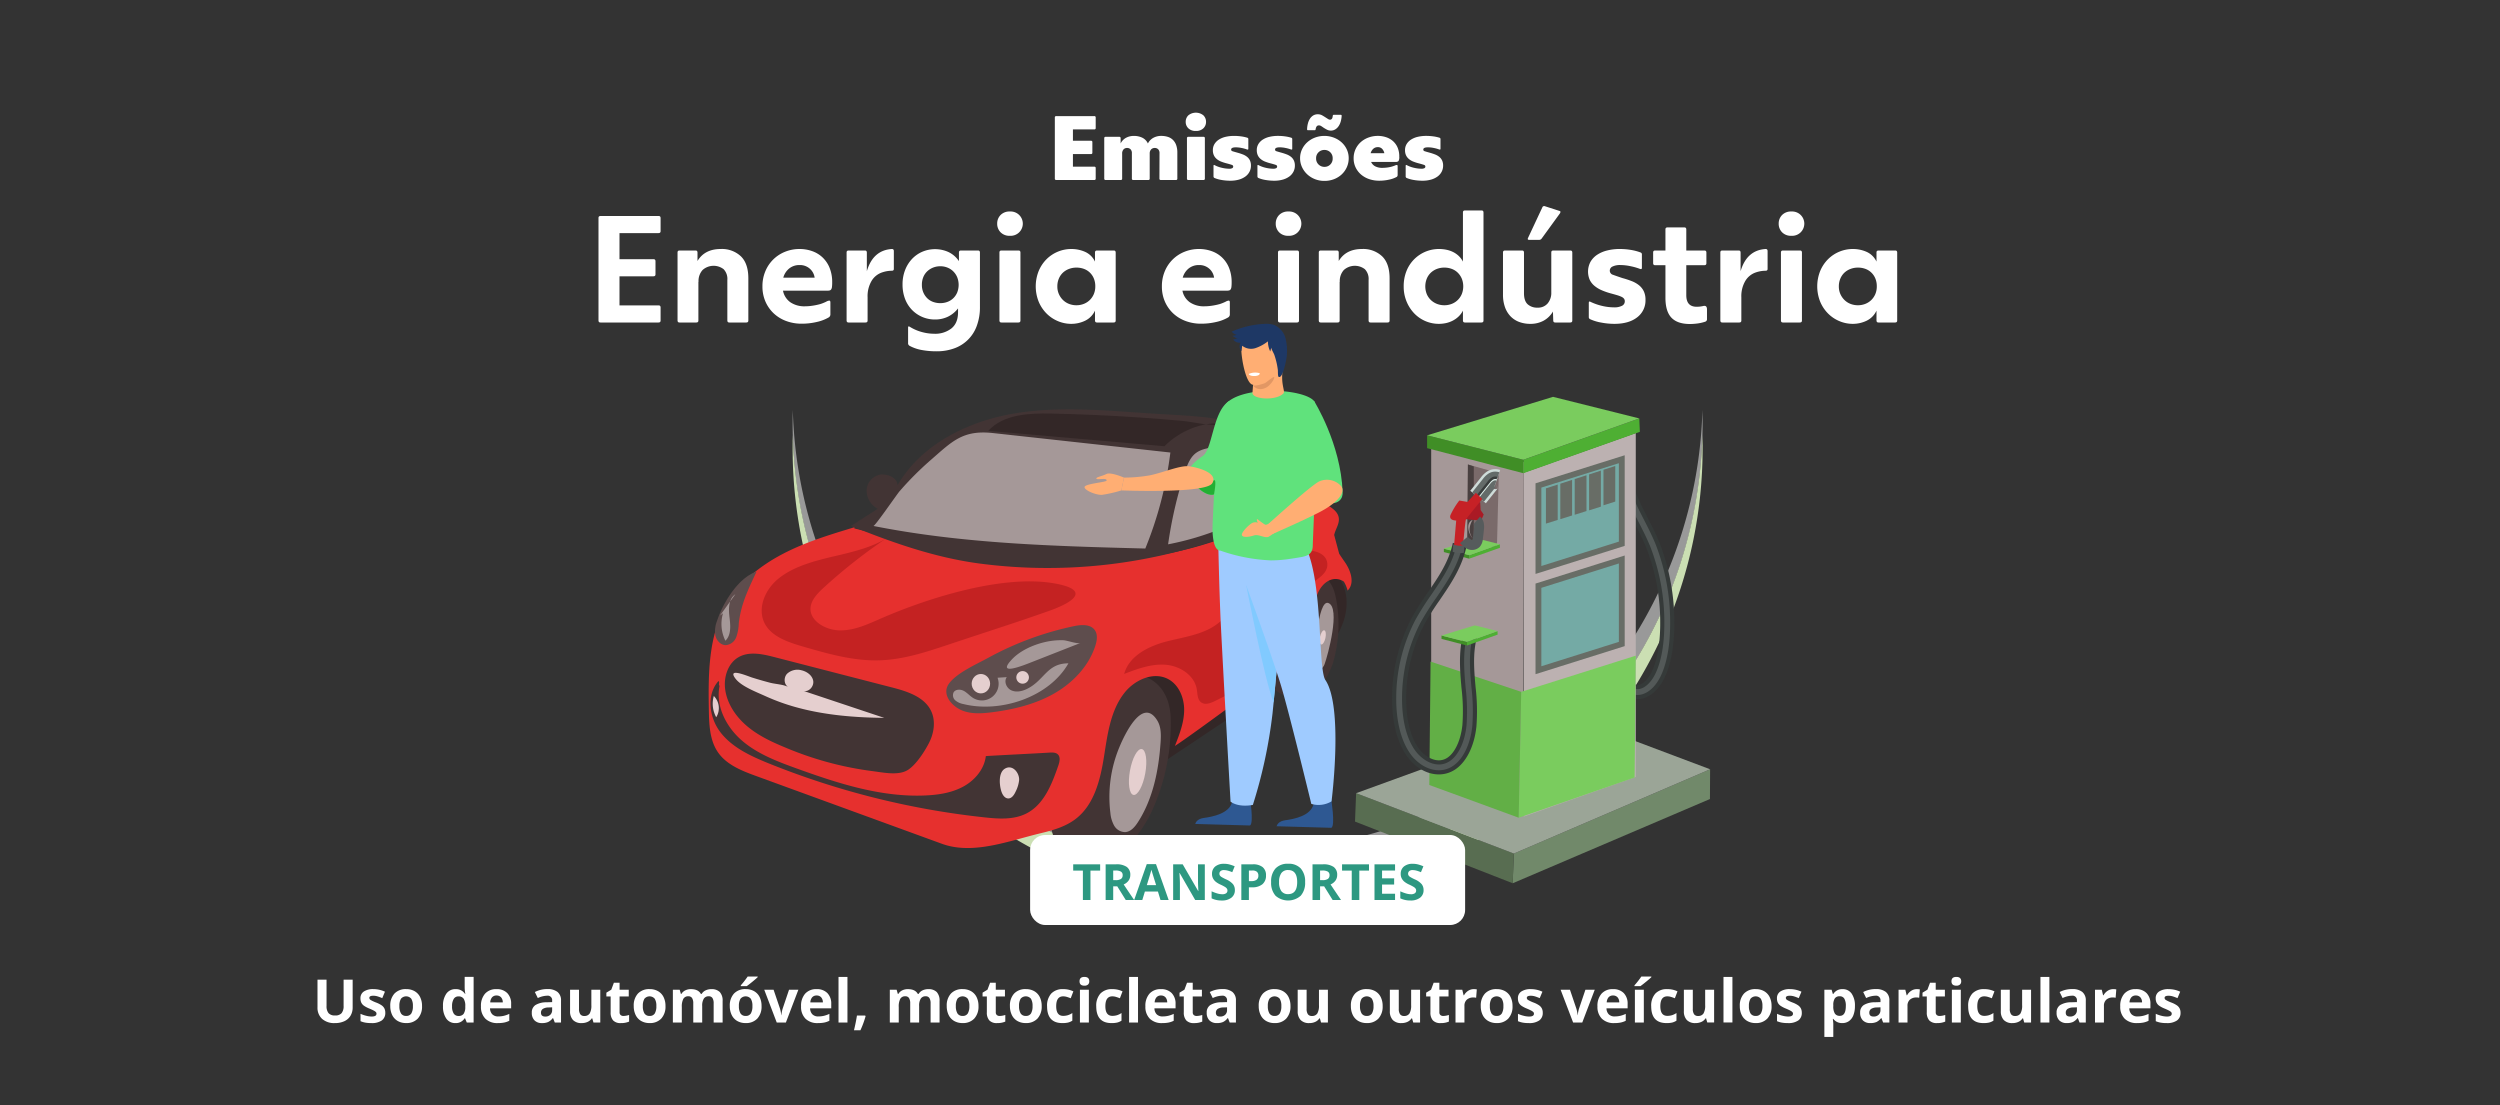 <svg xmlns="http://www.w3.org/2000/svg" xmlns:xlink="http://www.w3.org/1999/xlink" width="1000" height="442" viewBox="0 0 1000 442">
  <rect x="0" y="0" width="1000" height="442" fill="#333333" stroke="none"/>
  <defs>
    <clipPath id="clip-transportes_img_1">
      <rect width="1000" height="442"/>
    </clipPath>
  </defs>
  <g id="transportes_img_1" data-name="transportes img – 1" clip-path="url(#clip-transportes_img_1)">
    <g id="Grupo_1053" data-name="Grupo 1053" transform="translate(-183.953 -120)">
      <path id="Caminho_1366" data-name="Caminho 1366" d="M30.016,8.867V19.953a6.391,6.391,0,0,1-.85,3.328,5.529,5.529,0,0,1-2.455,2.191,8.78,8.78,0,0,1-3.8.762,7.27,7.27,0,0,1-5.133-1.693,6.007,6.007,0,0,1-1.828-4.635V8.867h3.621V19.355a4.393,4.393,0,0,0,.8,2.906,3.313,3.313,0,0,0,2.637.926,3.239,3.239,0,0,0,2.584-.932,4.416,4.416,0,0,0,.8-2.924V8.867ZM43.07,22.109a3.607,3.607,0,0,1-1.4,3.07,6.919,6.919,0,0,1-4.189,1.055,13.159,13.159,0,0,1-2.437-.193,9.22,9.22,0,0,1-1.887-.568V22.52A12.46,12.46,0,0,0,35.4,23.3a9.087,9.087,0,0,0,2.2.316q1.945,0,1.945-1.125a.939.939,0,0,0-.258-.686,3.738,3.738,0,0,0-.891-.6q-.633-.334-1.687-.779a10.6,10.6,0,0,1-2.221-1.172,3.3,3.3,0,0,1-1.031-1.236,4.081,4.081,0,0,1-.322-1.717,3.112,3.112,0,0,1,1.354-2.7,6.593,6.593,0,0,1,3.838-.955,10.894,10.894,0,0,1,4.605,1.031l-1.078,2.578q-.984-.422-1.84-.691a5.777,5.777,0,0,0-1.746-.27q-1.582,0-1.582.855a1.006,1.006,0,0,0,.51.832,13.863,13.863,0,0,0,2.232,1.043,10.371,10.371,0,0,1,2.25,1.16,3.431,3.431,0,0,1,1.055,1.242A3.817,3.817,0,0,1,43.07,22.109Zm5.637-2.684a5.5,5.5,0,0,0,.639,2.941,2.284,2.284,0,0,0,2.08,1,2.248,2.248,0,0,0,2.057-.99,5.578,5.578,0,0,0,.627-2.947,5.412,5.412,0,0,0-.633-2.918A2.691,2.691,0,0,0,49.34,16.5,5.407,5.407,0,0,0,48.707,19.426Zm9.059,0a7.04,7.04,0,0,1-1.687,5,6.119,6.119,0,0,1-4.7,1.8,6.574,6.574,0,0,1-3.328-.826,5.5,5.5,0,0,1-2.215-2.373,7.974,7.974,0,0,1-.773-3.609,7,7,0,0,1,1.676-4.992,6.154,6.154,0,0,1,4.711-1.781,6.611,6.611,0,0,1,3.328.82,5.475,5.475,0,0,1,2.215,2.355A7.9,7.9,0,0,1,57.766,19.426ZM71.1,26.234a4.255,4.255,0,0,1-3.627-1.793,8.243,8.243,0,0,1-1.318-4.969A8.251,8.251,0,0,1,67.5,14.451a4.358,4.358,0,0,1,3.7-1.8,4.274,4.274,0,0,1,3.773,1.922h.117a14.612,14.612,0,0,1-.27-2.613v-4.2H78.4V26H75.66l-.691-1.7h-.152A4.09,4.09,0,0,1,71.1,26.234Zm1.254-2.848a2.422,2.422,0,0,0,2.01-.8,4.636,4.636,0,0,0,.7-2.707V19.5a5.357,5.357,0,0,0-.65-3.023,2.416,2.416,0,0,0-2.115-.914,2.1,2.1,0,0,0-1.857,1.014,5.408,5.408,0,0,0-.662,2.947,5.125,5.125,0,0,0,.668,2.9A2.182,2.182,0,0,0,72.355,23.387ZM87.566,15.2a2.267,2.267,0,0,0-1.781.721,3.336,3.336,0,0,0-.738,2.045h5.016a2.979,2.979,0,0,0-.691-2.045A2.341,2.341,0,0,0,87.566,15.2Zm.5,11.039a6.762,6.762,0,0,1-4.945-1.746,6.611,6.611,0,0,1-1.781-4.945,7.272,7.272,0,0,1,1.646-5.092,5.863,5.863,0,0,1,4.553-1.8,5.771,5.771,0,0,1,4.324,1.582,5.985,5.985,0,0,1,1.547,4.371V20.34H84.965a3.44,3.44,0,0,0,.9,2.379,3.175,3.175,0,0,0,2.367.855,9.827,9.827,0,0,0,2.238-.246,11.2,11.2,0,0,0,2.2-.785v2.766a8.393,8.393,0,0,1-2,.7A12.635,12.635,0,0,1,88.07,26.234Zm22.8-.234-.691-1.781h-.094a5.279,5.279,0,0,1-1.857,1.576,6,6,0,0,1-2.49.439,4.027,4.027,0,0,1-2.971-1.078,4.14,4.14,0,0,1-1.084-3.07,3.457,3.457,0,0,1,1.459-3.076,8.454,8.454,0,0,1,4.4-1.1l2.273-.07V17.27a1.782,1.782,0,0,0-2.039-1.992,9.292,9.292,0,0,0-3.691.949l-1.184-2.414a10.651,10.651,0,0,1,5.016-1.184,6.248,6.248,0,0,1,4.043,1.148,4.244,4.244,0,0,1,1.406,3.492V26Zm-1.055-6.07-1.383.047a4.428,4.428,0,0,0-2.32.563,1.767,1.767,0,0,0-.762,1.57q0,1.512,1.734,1.512a2.747,2.747,0,0,0,1.986-.715,2.511,2.511,0,0,0,.744-1.9ZM126.332,26l-.48-1.676h-.187a3.771,3.771,0,0,1-1.629,1.412,5.561,5.561,0,0,1-2.4.5A4.575,4.575,0,0,1,118.152,25a4.975,4.975,0,0,1-1.172-3.557V12.9h3.574v7.652a3.676,3.676,0,0,0,.5,2.127,1.833,1.833,0,0,0,1.605.709,2.414,2.414,0,0,0,2.168-1,6.214,6.214,0,0,0,.668-3.322V12.9h3.574V26Zm12.012-2.613a7.748,7.748,0,0,0,2.25-.41v2.66a8.022,8.022,0,0,1-3.281.6,4.016,4.016,0,0,1-3.123-1.084,4.718,4.718,0,0,1-.979-3.252V15.582H131.5V14.07l1.969-1.2,1.031-2.766h2.285V12.9h3.668v2.684h-3.668V21.9a1.4,1.4,0,0,0,.428,1.125A1.688,1.688,0,0,0,138.344,23.387Zm7.746-3.961a5.5,5.5,0,0,0,.639,2.941,2.284,2.284,0,0,0,2.08,1,2.248,2.248,0,0,0,2.057-.99,5.578,5.578,0,0,0,.627-2.947,5.412,5.412,0,0,0-.633-2.918,2.691,2.691,0,0,0-4.137-.006A5.407,5.407,0,0,0,146.09,19.426Zm9.059,0a7.04,7.04,0,0,1-1.687,5,6.119,6.119,0,0,1-4.7,1.8,6.574,6.574,0,0,1-3.328-.826,5.5,5.5,0,0,1-2.215-2.373,7.974,7.974,0,0,1-.773-3.609,7,7,0,0,1,1.676-4.992,6.154,6.154,0,0,1,4.711-1.781,6.611,6.611,0,0,1,3.328.82,5.475,5.475,0,0,1,2.215,2.355A7.9,7.9,0,0,1,155.148,19.426ZM169.832,26h-3.574V18.348a3.855,3.855,0,0,0-.475-2.127,1.669,1.669,0,0,0-1.494-.709A2.164,2.164,0,0,0,162.3,16.52a6.611,6.611,0,0,0-.621,3.316V26H158.1V12.9h2.73l.48,1.676h.2a3.631,3.631,0,0,1,1.523-1.412,4.946,4.946,0,0,1,2.285-.51q2.941,0,3.984,1.922h.316a3.54,3.54,0,0,1,1.553-1.418,5.178,5.178,0,0,1,2.314-.5,4.569,4.569,0,0,1,3.369,1.143A5.017,5.017,0,0,1,178,17.457V26h-3.586V18.348a3.855,3.855,0,0,0-.475-2.127,1.669,1.669,0,0,0-1.494-.709,2.229,2.229,0,0,0-1.963.938,5.319,5.319,0,0,0-.65,2.977Zm14.684-6.574a5.5,5.5,0,0,0,.639,2.941,2.284,2.284,0,0,0,2.08,1,2.248,2.248,0,0,0,2.057-.99,5.578,5.578,0,0,0,.627-2.947,5.412,5.412,0,0,0-.633-2.918,2.691,2.691,0,0,0-4.137-.006A5.407,5.407,0,0,0,184.516,19.426Zm9.059,0a7.04,7.04,0,0,1-1.687,5,6.119,6.119,0,0,1-4.7,1.8,6.574,6.574,0,0,1-3.328-.826,5.5,5.5,0,0,1-2.215-2.373,7.974,7.974,0,0,1-.773-3.609,7,7,0,0,1,1.676-4.992,6.154,6.154,0,0,1,4.711-1.781,6.611,6.611,0,0,1,3.328.82,5.475,5.475,0,0,1,2.215,2.355A7.9,7.9,0,0,1,193.574,19.426Zm-8.309-7.969v-.316a32.993,32.993,0,0,0,2.754-3.527h4.008v.246q-.609.609-2.08,1.811t-2.3,1.787ZM199.645,26l-4.992-13.1h3.738l2.531,7.465a13.32,13.32,0,0,1,.527,2.684h.07a11.67,11.67,0,0,1,.527-2.684l2.52-7.465H208.3L203.313,26Zm15.961-10.8a2.267,2.267,0,0,0-1.781.721,3.336,3.336,0,0,0-.738,2.045H218.1a2.979,2.979,0,0,0-.691-2.045A2.341,2.341,0,0,0,215.605,15.2Zm.5,11.039a6.762,6.762,0,0,1-4.945-1.746,6.611,6.611,0,0,1-1.781-4.945,7.272,7.272,0,0,1,1.646-5.092,5.863,5.863,0,0,1,4.553-1.8,5.771,5.771,0,0,1,4.324,1.582,5.985,5.985,0,0,1,1.547,4.371V20.34H213a3.44,3.44,0,0,0,.9,2.379,3.175,3.175,0,0,0,2.367.855,9.827,9.827,0,0,0,2.238-.246,11.2,11.2,0,0,0,2.2-.785v2.766a8.393,8.393,0,0,1-2,.7A12.635,12.635,0,0,1,216.109,26.234ZM227.934,26h-3.574V7.766h3.574Zm7.254-2.52a36.322,36.322,0,0,1-2.062,5.613h-2.578q.762-3.117,1.184-5.883h3.281ZM256.609,26h-3.574V18.348a3.855,3.855,0,0,0-.475-2.127,1.669,1.669,0,0,0-1.494-.709,2.164,2.164,0,0,0-1.992,1.008,6.611,6.611,0,0,0-.621,3.316V26h-3.574V12.9h2.73l.48,1.676h.2a3.631,3.631,0,0,1,1.523-1.412,4.946,4.946,0,0,1,2.285-.51q2.941,0,3.984,1.922h.316a3.54,3.54,0,0,1,1.553-1.418,5.178,5.178,0,0,1,2.314-.5,4.569,4.569,0,0,1,3.369,1.143,5.017,5.017,0,0,1,1.143,3.662V26h-3.586V18.348a3.855,3.855,0,0,0-.475-2.127,1.669,1.669,0,0,0-1.494-.709,2.229,2.229,0,0,0-1.963.938,5.319,5.319,0,0,0-.65,2.977Zm14.684-6.574a5.5,5.5,0,0,0,.639,2.941,2.284,2.284,0,0,0,2.08,1,2.248,2.248,0,0,0,2.057-.99,5.578,5.578,0,0,0,.627-2.947,5.412,5.412,0,0,0-.633-2.918,2.691,2.691,0,0,0-4.137-.006A5.407,5.407,0,0,0,271.293,19.426Zm9.059,0a7.04,7.04,0,0,1-1.687,5,6.119,6.119,0,0,1-4.7,1.8,6.574,6.574,0,0,1-3.328-.826,5.5,5.5,0,0,1-2.215-2.373,7.974,7.974,0,0,1-.773-3.609,7,7,0,0,1,1.676-4.992,6.154,6.154,0,0,1,4.711-1.781,6.611,6.611,0,0,1,3.328.82,5.475,5.475,0,0,1,2.215,2.355A7.9,7.9,0,0,1,280.352,19.426Zm8.473,3.961a7.748,7.748,0,0,0,2.25-.41v2.66a8.022,8.022,0,0,1-3.281.6,4.016,4.016,0,0,1-3.123-1.084,4.718,4.718,0,0,1-.979-3.252V15.582H281.98V14.07l1.969-1.2,1.031-2.766h2.285V12.9h3.668v2.684h-3.668V21.9a1.4,1.4,0,0,0,.428,1.125A1.688,1.688,0,0,0,288.824,23.387Zm7.746-3.961a5.5,5.5,0,0,0,.639,2.941,2.284,2.284,0,0,0,2.08,1,2.248,2.248,0,0,0,2.057-.99,5.578,5.578,0,0,0,.627-2.947,5.412,5.412,0,0,0-.633-2.918A2.691,2.691,0,0,0,297.2,16.5,5.407,5.407,0,0,0,296.57,19.426Zm9.059,0a7.04,7.04,0,0,1-1.687,5,6.119,6.119,0,0,1-4.7,1.8,6.574,6.574,0,0,1-3.328-.826,5.5,5.5,0,0,1-2.215-2.373,7.974,7.974,0,0,1-.773-3.609,7,7,0,0,1,1.676-4.992,6.154,6.154,0,0,1,4.711-1.781,6.611,6.611,0,0,1,3.328.82,5.475,5.475,0,0,1,2.215,2.355A7.9,7.9,0,0,1,305.629,19.426Zm8.273,6.809q-6.117,0-6.117-6.715a7.163,7.163,0,0,1,1.664-5.1,6.242,6.242,0,0,1,4.77-1.764,9.093,9.093,0,0,1,4.078.891l-1.055,2.766q-.844-.34-1.57-.557a5.06,5.06,0,0,0-1.453-.217q-2.789,0-2.789,3.961,0,3.844,2.789,3.844a6.359,6.359,0,0,0,1.91-.275,6.9,6.9,0,0,0,1.758-.861v3.059a5.761,5.761,0,0,1-1.752.762A9.852,9.852,0,0,1,313.9,26.234ZM320.77,9.512q0-1.746,1.945-1.746t1.945,1.746a1.7,1.7,0,0,1-.486,1.295,2.044,2.044,0,0,1-1.459.463Q320.77,11.27,320.77,9.512ZM324.5,26h-3.574V12.9H324.5Zm9.07.234q-6.117,0-6.117-6.715a7.163,7.163,0,0,1,1.664-5.1,6.242,6.242,0,0,1,4.77-1.764,9.093,9.093,0,0,1,4.078.891l-1.055,2.766q-.844-.34-1.57-.557a5.06,5.06,0,0,0-1.453-.217q-2.789,0-2.789,3.961,0,3.844,2.789,3.844a6.359,6.359,0,0,0,1.91-.275,6.9,6.9,0,0,0,1.758-.861v3.059a5.761,5.761,0,0,1-1.752.762A9.852,9.852,0,0,1,333.566,26.234ZM344.16,26h-3.574V7.766h3.574Zm9.176-10.8a2.267,2.267,0,0,0-1.781.721,3.336,3.336,0,0,0-.738,2.045h5.016a2.979,2.979,0,0,0-.691-2.045A2.341,2.341,0,0,0,353.336,15.2Zm.5,11.039a6.762,6.762,0,0,1-4.945-1.746,6.611,6.611,0,0,1-1.781-4.945,7.272,7.272,0,0,1,1.646-5.092,5.863,5.863,0,0,1,4.553-1.8,5.771,5.771,0,0,1,4.324,1.582,5.985,5.985,0,0,1,1.547,4.371V20.34h-8.449a3.44,3.44,0,0,0,.9,2.379,3.175,3.175,0,0,0,2.367.855,9.827,9.827,0,0,0,2.238-.246,11.2,11.2,0,0,0,2.2-.785v2.766a8.393,8.393,0,0,1-2,.7A12.635,12.635,0,0,1,353.84,26.234Zm13.77-2.848a7.748,7.748,0,0,0,2.25-.41v2.66a8.022,8.022,0,0,1-3.281.6,4.016,4.016,0,0,1-3.123-1.084,4.718,4.718,0,0,1-.979-3.252V15.582h-1.711V14.07l1.969-1.2,1.031-2.766h2.285V12.9h3.668v2.684h-3.668V21.9a1.4,1.4,0,0,0,.428,1.125A1.688,1.688,0,0,0,367.609,23.387ZM380.828,26l-.691-1.781h-.094a5.279,5.279,0,0,1-1.857,1.576,6,6,0,0,1-2.49.439,4.027,4.027,0,0,1-2.971-1.078,4.14,4.14,0,0,1-1.084-3.07A3.457,3.457,0,0,1,373.1,19.01a8.454,8.454,0,0,1,4.4-1.1l2.273-.07V17.27a1.782,1.782,0,0,0-2.039-1.992,9.292,9.292,0,0,0-3.691.949l-1.184-2.414a10.651,10.651,0,0,1,5.016-1.184,6.248,6.248,0,0,1,4.043,1.148,4.244,4.244,0,0,1,1.406,3.492V26Zm-1.055-6.07-1.383.047a4.428,4.428,0,0,0-2.32.563,1.767,1.767,0,0,0-.762,1.57q0,1.512,1.734,1.512a2.747,2.747,0,0,0,1.986-.715,2.511,2.511,0,0,0,.744-1.9Zm16.313-.5a5.5,5.5,0,0,0,.639,2.941,2.284,2.284,0,0,0,2.08,1,2.248,2.248,0,0,0,2.057-.99,5.578,5.578,0,0,0,.627-2.947,5.412,5.412,0,0,0-.633-2.918,2.691,2.691,0,0,0-4.137-.006A5.407,5.407,0,0,0,396.086,19.426Zm9.059,0a7.04,7.04,0,0,1-1.687,5,6.119,6.119,0,0,1-4.7,1.8,6.574,6.574,0,0,1-3.328-.826,5.5,5.5,0,0,1-2.215-2.373,7.974,7.974,0,0,1-.773-3.609,7,7,0,0,1,1.676-4.992,6.154,6.154,0,0,1,4.711-1.781,6.611,6.611,0,0,1,3.328.82,5.475,5.475,0,0,1,2.215,2.355A7.9,7.9,0,0,1,405.145,19.426ZM417.379,26l-.48-1.676h-.187a3.771,3.771,0,0,1-1.629,1.412,5.561,5.561,0,0,1-2.4.5A4.575,4.575,0,0,1,409.2,25a4.975,4.975,0,0,1-1.172-3.557V12.9H411.6v7.652a3.676,3.676,0,0,0,.5,2.127,1.833,1.833,0,0,0,1.605.709,2.414,2.414,0,0,0,2.168-1,6.214,6.214,0,0,0,.668-3.322V12.9h3.574V26Zm15.574-6.574a5.5,5.5,0,0,0,.639,2.941,2.284,2.284,0,0,0,2.08,1,2.248,2.248,0,0,0,2.057-.99,5.578,5.578,0,0,0,.627-2.947,5.412,5.412,0,0,0-.633-2.918,2.691,2.691,0,0,0-4.137-.006A5.407,5.407,0,0,0,432.953,19.426Zm9.059,0a7.04,7.04,0,0,1-1.687,5,6.119,6.119,0,0,1-4.7,1.8,6.574,6.574,0,0,1-3.328-.826,5.5,5.5,0,0,1-2.215-2.373,7.974,7.974,0,0,1-.773-3.609,7,7,0,0,1,1.676-4.992,6.154,6.154,0,0,1,4.711-1.781,6.611,6.611,0,0,1,3.328.82,5.475,5.475,0,0,1,2.215,2.355A7.9,7.9,0,0,1,442.012,19.426ZM454.246,26l-.48-1.676h-.187a3.771,3.771,0,0,1-1.629,1.412,5.561,5.561,0,0,1-2.4.5A4.575,4.575,0,0,1,446.066,25a4.975,4.975,0,0,1-1.172-3.557V12.9h3.574v7.652a3.676,3.676,0,0,0,.5,2.127,1.833,1.833,0,0,0,1.605.709,2.414,2.414,0,0,0,2.168-1,6.214,6.214,0,0,0,.668-3.322V12.9h3.574V26Zm12.012-2.613a7.748,7.748,0,0,0,2.25-.41v2.66a8.022,8.022,0,0,1-3.281.6A4.016,4.016,0,0,1,462.1,25.15a4.718,4.718,0,0,1-.979-3.252V15.582h-1.711V14.07l1.969-1.2,1.031-2.766H464.7V12.9h3.668v2.684H464.7V21.9a1.4,1.4,0,0,0,.428,1.125A1.688,1.688,0,0,0,466.258,23.387Zm12.211-10.734a5.764,5.764,0,0,1,1.207.105l-.27,3.352a4.1,4.1,0,0,0-1.055-.117,3.79,3.79,0,0,0-2.666.879,3.177,3.177,0,0,0-.955,2.461V26h-3.574V12.9h2.707l.527,2.2h.176a4.925,4.925,0,0,1,1.646-1.775A4.06,4.06,0,0,1,478.469,12.652Zm6.434,6.773a5.5,5.5,0,0,0,.639,2.941,2.284,2.284,0,0,0,2.08,1,2.248,2.248,0,0,0,2.057-.99,5.578,5.578,0,0,0,.627-2.947,5.412,5.412,0,0,0-.633-2.918,2.691,2.691,0,0,0-4.137-.006A5.407,5.407,0,0,0,484.9,19.426Zm9.059,0a7.04,7.04,0,0,1-1.687,5,6.119,6.119,0,0,1-4.7,1.8,6.574,6.574,0,0,1-3.328-.826,5.5,5.5,0,0,1-2.215-2.373,7.974,7.974,0,0,1-.773-3.609,7,7,0,0,1,1.676-4.992,6.154,6.154,0,0,1,4.711-1.781,6.611,6.611,0,0,1,3.328.82,5.475,5.475,0,0,1,2.215,2.355A7.9,7.9,0,0,1,493.961,19.426Zm12.094,2.684a3.607,3.607,0,0,1-1.4,3.07,6.919,6.919,0,0,1-4.189,1.055,13.159,13.159,0,0,1-2.437-.193,9.22,9.22,0,0,1-1.887-.568V22.52a12.46,12.46,0,0,0,2.244.785,9.087,9.087,0,0,0,2.2.316q1.945,0,1.945-1.125a.939.939,0,0,0-.258-.686,3.738,3.738,0,0,0-.891-.6q-.633-.334-1.687-.779a10.6,10.6,0,0,1-2.221-1.172,3.3,3.3,0,0,1-1.031-1.236,4.081,4.081,0,0,1-.322-1.717,3.112,3.112,0,0,1,1.354-2.7,6.593,6.593,0,0,1,3.838-.955,10.894,10.894,0,0,1,4.605,1.031l-1.078,2.578q-.984-.422-1.84-.691a5.777,5.777,0,0,0-1.746-.27q-1.582,0-1.582.855a1.006,1.006,0,0,0,.51.832,13.863,13.863,0,0,0,2.232,1.043,10.371,10.371,0,0,1,2.25,1.16,3.431,3.431,0,0,1,1.055,1.242A3.817,3.817,0,0,1,506.055,22.109ZM518.2,26,513.2,12.9h3.738l2.531,7.465A13.32,13.32,0,0,1,520,23.047h.07a11.67,11.67,0,0,1,.527-2.684l2.52-7.465h3.738L521.863,26Zm15.961-10.8a2.267,2.267,0,0,0-1.781.721,3.336,3.336,0,0,0-.738,2.045h5.016a2.979,2.979,0,0,0-.691-2.045A2.341,2.341,0,0,0,534.156,15.2Zm.5,11.039a6.762,6.762,0,0,1-4.945-1.746,6.611,6.611,0,0,1-1.781-4.945,7.272,7.272,0,0,1,1.646-5.092,5.863,5.863,0,0,1,4.553-1.8,5.771,5.771,0,0,1,4.324,1.582A5.985,5.985,0,0,1,540,18.605V20.34h-8.449a3.44,3.44,0,0,0,.9,2.379,3.175,3.175,0,0,0,2.367.855,9.827,9.827,0,0,0,2.238-.246,11.2,11.2,0,0,0,2.2-.785v2.766a8.393,8.393,0,0,1-2,.7A12.635,12.635,0,0,1,534.66,26.234ZM546.484,26H542.91V12.9h3.574Zm-3.75-14.543v-.316a32.993,32.993,0,0,0,2.754-3.527H549.5v.246q-.609.609-2.08,1.811t-2.3,1.787Zm12.82,14.777q-6.117,0-6.117-6.715a7.163,7.163,0,0,1,1.664-5.1,6.242,6.242,0,0,1,4.77-1.764,9.093,9.093,0,0,1,4.078.891l-1.055,2.766q-.844-.34-1.57-.557a5.06,5.06,0,0,0-1.453-.217q-2.789,0-2.789,3.961,0,3.844,2.789,3.844a6.359,6.359,0,0,0,1.91-.275,6.9,6.9,0,0,0,1.758-.861v3.059a5.761,5.761,0,0,1-1.752.762A9.852,9.852,0,0,1,555.555,26.234Zm16.3-.234-.48-1.676h-.187a3.771,3.771,0,0,1-1.629,1.412,5.561,5.561,0,0,1-2.4.5A4.575,4.575,0,0,1,563.676,25a4.975,4.975,0,0,1-1.172-3.557V12.9h3.574v7.652a3.676,3.676,0,0,0,.5,2.127,1.833,1.833,0,0,0,1.605.709,2.414,2.414,0,0,0,2.168-1,6.214,6.214,0,0,0,.668-3.322V12.9H574.6V26Zm10.066,0h-3.574V7.766h3.574Zm6.6-6.574a5.5,5.5,0,0,0,.639,2.941,2.284,2.284,0,0,0,2.08,1,2.248,2.248,0,0,0,2.057-.99,5.578,5.578,0,0,0,.627-2.947,5.412,5.412,0,0,0-.633-2.918,2.691,2.691,0,0,0-4.137-.006A5.407,5.407,0,0,0,588.52,19.426Zm9.059,0a7.04,7.04,0,0,1-1.687,5,6.119,6.119,0,0,1-4.7,1.8,6.574,6.574,0,0,1-3.328-.826,5.5,5.5,0,0,1-2.215-2.373,7.974,7.974,0,0,1-.773-3.609,7,7,0,0,1,1.676-4.992,6.154,6.154,0,0,1,4.711-1.781,6.611,6.611,0,0,1,3.328.82,5.475,5.475,0,0,1,2.215,2.355A7.9,7.9,0,0,1,597.578,19.426Zm12.094,2.684a3.607,3.607,0,0,1-1.4,3.07,6.919,6.919,0,0,1-4.189,1.055,13.159,13.159,0,0,1-2.437-.193,9.22,9.22,0,0,1-1.887-.568V22.52A12.46,12.46,0,0,0,602,23.3a9.087,9.087,0,0,0,2.2.316q1.945,0,1.945-1.125a.939.939,0,0,0-.258-.686,3.738,3.738,0,0,0-.891-.6q-.633-.334-1.687-.779a10.6,10.6,0,0,1-2.221-1.172,3.3,3.3,0,0,1-1.031-1.236,4.081,4.081,0,0,1-.322-1.717,3.112,3.112,0,0,1,1.354-2.7,6.593,6.593,0,0,1,3.838-.955,10.894,10.894,0,0,1,4.605,1.031l-1.078,2.578q-.984-.422-1.84-.691a5.777,5.777,0,0,0-1.746-.27q-1.582,0-1.582.855a1.006,1.006,0,0,0,.51.832,13.863,13.863,0,0,0,2.232,1.043,10.371,10.371,0,0,1,2.25,1.16,3.431,3.431,0,0,1,1.055,1.242A3.817,3.817,0,0,1,609.672,22.109Zm16.219,4.125a4.345,4.345,0,0,1-3.621-1.676h-.187q.188,1.641.188,1.9v5.309H618.7V12.9H621.6l.5,1.7h.164a4.135,4.135,0,0,1,3.715-1.945,4.252,4.252,0,0,1,3.633,1.793,8.293,8.293,0,0,1,1.313,4.98,9.834,9.834,0,0,1-.615,3.645,5.112,5.112,0,0,1-1.752,2.355A4.489,4.489,0,0,1,625.891,26.234Zm-1.055-10.723a2.257,2.257,0,0,0-1.934.814,4.676,4.676,0,0,0-.633,2.689V19.4a5.52,5.52,0,0,0,.627,3.023,2.238,2.238,0,0,0,1.986.914q2.4,0,2.4-3.961a5.656,5.656,0,0,0-.592-2.9A2.02,2.02,0,0,0,624.836,15.512ZM642.2,26l-.691-1.781h-.094a5.279,5.279,0,0,1-1.857,1.576,6,6,0,0,1-2.49.439,4.027,4.027,0,0,1-2.971-1.078,4.14,4.14,0,0,1-1.084-3.07,3.457,3.457,0,0,1,1.459-3.076,8.454,8.454,0,0,1,4.4-1.1l2.273-.07V17.27a1.782,1.782,0,0,0-2.039-1.992,9.292,9.292,0,0,0-3.691.949l-1.184-2.414a10.651,10.651,0,0,1,5.016-1.184,6.248,6.248,0,0,1,4.043,1.148A4.244,4.244,0,0,1,644.7,17.27V26Zm-1.055-6.07-1.383.047a4.428,4.428,0,0,0-2.32.563,1.767,1.767,0,0,0-.762,1.57q0,1.512,1.734,1.512a2.747,2.747,0,0,0,1.986-.715,2.511,2.511,0,0,0,.744-1.9Zm14.543-7.277a5.764,5.764,0,0,1,1.207.105l-.27,3.352a4.1,4.1,0,0,0-1.055-.117,3.79,3.79,0,0,0-2.666.879,3.177,3.177,0,0,0-.955,2.461V26h-3.574V12.9h2.707l.527,2.2h.176a4.925,4.925,0,0,1,1.646-1.775A4.06,4.06,0,0,1,655.691,12.652ZM664.8,23.387a7.748,7.748,0,0,0,2.25-.41v2.66a8.022,8.022,0,0,1-3.281.6,4.016,4.016,0,0,1-3.123-1.084,4.718,4.718,0,0,1-.979-3.252V15.582h-1.711V14.07l1.969-1.2,1.031-2.766h2.285V12.9h3.668v2.684h-3.668V21.9a1.4,1.4,0,0,0,.428,1.125A1.688,1.688,0,0,0,664.8,23.387Zm4.746-13.875q0-1.746,1.945-1.746t1.945,1.746a1.7,1.7,0,0,1-.486,1.295,2.044,2.044,0,0,1-1.459.463Q669.543,11.27,669.543,9.512ZM673.27,26H669.7V12.9h3.574Zm9.07.234q-6.117,0-6.117-6.715a7.163,7.163,0,0,1,1.664-5.1,6.242,6.242,0,0,1,4.77-1.764,9.093,9.093,0,0,1,4.078.891l-1.055,2.766q-.844-.34-1.57-.557a5.06,5.06,0,0,0-1.453-.217q-2.789,0-2.789,3.961,0,3.844,2.789,3.844a6.359,6.359,0,0,0,1.91-.275,6.9,6.9,0,0,0,1.758-.861v3.059a5.761,5.761,0,0,1-1.752.762A9.852,9.852,0,0,1,682.34,26.234Zm16.3-.234-.48-1.676h-.187a3.771,3.771,0,0,1-1.629,1.412,5.561,5.561,0,0,1-2.4.5A4.575,4.575,0,0,1,690.461,25a4.975,4.975,0,0,1-1.172-3.557V12.9h3.574v7.652a3.676,3.676,0,0,0,.5,2.127,1.833,1.833,0,0,0,1.605.709,2.414,2.414,0,0,0,2.168-1,6.214,6.214,0,0,0,.668-3.322V12.9h3.574V26Zm10.066,0h-3.574V7.766h3.574Zm12.07,0-.691-1.781h-.094a5.279,5.279,0,0,1-1.857,1.576,6,6,0,0,1-2.49.439,4.027,4.027,0,0,1-2.971-1.078,4.14,4.14,0,0,1-1.084-3.07,3.457,3.457,0,0,1,1.459-3.076,8.454,8.454,0,0,1,4.4-1.1l2.273-.07V17.27a1.782,1.782,0,0,0-2.039-1.992,9.292,9.292,0,0,0-3.691.949l-1.184-2.414a10.651,10.651,0,0,1,5.016-1.184,6.248,6.248,0,0,1,4.043,1.148,4.244,4.244,0,0,1,1.406,3.492V26Zm-1.055-6.07-1.383.047a4.428,4.428,0,0,0-2.32.563,1.767,1.767,0,0,0-.762,1.57q0,1.512,1.734,1.512a2.747,2.747,0,0,0,1.986-.715,2.511,2.511,0,0,0,.744-1.9Zm14.543-7.277a5.764,5.764,0,0,1,1.207.105l-.27,3.352a4.1,4.1,0,0,0-1.055-.117,3.79,3.79,0,0,0-2.666.879,3.177,3.177,0,0,0-.955,2.461V26h-3.574V12.9h2.707l.527,2.2h.176a4.925,4.925,0,0,1,1.646-1.775A4.06,4.06,0,0,1,734.266,12.652Zm9.012,2.543a2.267,2.267,0,0,0-1.781.721,3.336,3.336,0,0,0-.738,2.045h5.016a2.979,2.979,0,0,0-.691-2.045A2.341,2.341,0,0,0,743.277,15.2Zm.5,11.039a6.762,6.762,0,0,1-4.945-1.746,6.611,6.611,0,0,1-1.781-4.945,7.272,7.272,0,0,1,1.646-5.092,5.863,5.863,0,0,1,4.553-1.8,5.771,5.771,0,0,1,4.324,1.582,5.985,5.985,0,0,1,1.547,4.371V20.34h-8.449a3.44,3.44,0,0,0,.9,2.379,3.175,3.175,0,0,0,2.367.855,9.827,9.827,0,0,0,2.238-.246,11.2,11.2,0,0,0,2.2-.785v2.766a8.393,8.393,0,0,1-2,.7A12.635,12.635,0,0,1,743.781,26.234Zm17.391-4.125a3.607,3.607,0,0,1-1.4,3.07,6.919,6.919,0,0,1-4.189,1.055,13.159,13.159,0,0,1-2.437-.193,9.22,9.22,0,0,1-1.887-.568V22.52a12.46,12.46,0,0,0,2.244.785,9.087,9.087,0,0,0,2.2.316q1.945,0,1.945-1.125a.939.939,0,0,0-.258-.686,3.738,3.738,0,0,0-.891-.6q-.633-.334-1.687-.779a10.6,10.6,0,0,1-2.221-1.172,3.3,3.3,0,0,1-1.031-1.236,4.081,4.081,0,0,1-.322-1.717,3.112,3.112,0,0,1,1.354-2.7,6.593,6.593,0,0,1,3.838-.955,10.894,10.894,0,0,1,4.605,1.031l-1.078,2.578q-.984-.422-1.84-.691a5.777,5.777,0,0,0-1.746-.27q-1.582,0-1.582.855a1.006,1.006,0,0,0,.51.832,13.863,13.863,0,0,0,2.232,1.043,10.371,10.371,0,0,1,2.25,1.16,3.431,3.431,0,0,1,1.055,1.242A3.817,3.817,0,0,1,761.172,22.109Z" transform="translate(295 503)" fill="#fff"/>
      <path id="Caminho_1364" data-name="Caminho 1364" d="M32.124,15.768V20.3h7.2a.509.509,0,0,1,.576.576v4.176a.509.509,0,0,1-.576.576h-7.2v5.04h8.532a.509.509,0,0,1,.576.576v4.176a.509.509,0,0,1-.576.576H25.464a.509.509,0,0,1-.576-.576V11.016a.509.509,0,0,1,.576-.576H40.656a.509.509,0,0,1,.576.576v4.176a.509.509,0,0,1-.576.576ZM67.4,18.36A8.9,8.9,0,0,1,70,18.72a5.128,5.128,0,0,1,2.052,1.17,5.472,5.472,0,0,1,1.35,2.088,8.675,8.675,0,0,1,.486,3.078V35.424a.509.509,0,0,1-.576.576H67.3a.509.509,0,0,1-.576-.576l.036-10.116a2.136,2.136,0,0,0-.54-1.6,1.888,1.888,0,0,0-1.368-.522,1.908,1.908,0,0,0-1.458.594,2.3,2.3,0,0,0-.558,1.638V35.424a.509.509,0,0,1-.576.576H56.28a.509.509,0,0,1-.576-.576V25.308a2.136,2.136,0,0,0-.54-1.6,1.888,1.888,0,0,0-1.368-.522,1.851,1.851,0,0,0-1.44.594,2.345,2.345,0,0,0-.54,1.638V35.424A.509.509,0,0,1,51.24,36H45.228a.509.509,0,0,1-.576-.576V19.3a.509.509,0,0,1,.576-.576h5.4a.509.509,0,0,1,.576.576v2.088a5.219,5.219,0,0,1,2.214-2.3,6.576,6.576,0,0,1,3.078-.72,7.7,7.7,0,0,1,3.348.7,4.8,4.8,0,0,1,2.268,2.322A5.337,5.337,0,0,1,64.344,19.1,6.476,6.476,0,0,1,67.4,18.36Zm13.9-1.98a4.065,4.065,0,0,1-3.006-1.062,3.505,3.505,0,0,1-1.062-2.574,3.548,3.548,0,0,1,1.062-2.61,4.785,4.785,0,0,1,6.012,0,3.548,3.548,0,0,1,1.062,2.61,3.505,3.505,0,0,1-1.062,2.574A4.065,4.065,0,0,1,81.3,16.38ZM78.312,36a.509.509,0,0,1-.576-.576V19.3a.509.509,0,0,1,.576-.576h6.012a.509.509,0,0,1,.576.576V35.424a.509.509,0,0,1-.576.576Zm16.74.288A20.453,20.453,0,0,1,91.65,36a12.315,12.315,0,0,1-2.862-.792.675.675,0,0,1-.432-.684v-4.14q0-.4.216-.4a.615.615,0,0,1,.288.108,11.619,11.619,0,0,0,2.916,1.044,13.578,13.578,0,0,0,2.916.36,2.476,2.476,0,0,0,1.134-.216.7.7,0,0,0-.108-1.314q-.522-.2-2-.594a17.7,17.7,0,0,1-2.322-.738,6.351,6.351,0,0,1-1.764-1.044A4.351,4.351,0,0,1,88.5,26.118a4.767,4.767,0,0,1-.4-2.034,4.611,4.611,0,0,1,.666-2.5,5.675,5.675,0,0,1,1.8-1.782,8.6,8.6,0,0,1,2.682-1.08,14.764,14.764,0,0,1,3.348-.36,21.094,21.094,0,0,1,2.718.18,14.986,14.986,0,0,1,2.538.54.554.554,0,0,1,.432.612v3.852q0,.288-.252.288a.618.618,0,0,1-.252-.036,13.575,13.575,0,0,0-2.2-.612,11.828,11.828,0,0,0-2.3-.252q-1.872,0-1.872.9a.661.661,0,0,0,.522.648q.522.18,1.962.576a21.443,21.443,0,0,1,2.2.72,6.326,6.326,0,0,1,1.728.99,4.094,4.094,0,0,1,1.116,1.44,4.767,4.767,0,0,1,.4,2.034,5.258,5.258,0,0,1-.576,2.448,5.525,5.525,0,0,1-1.638,1.908,8.134,8.134,0,0,1-2.592,1.242A12.316,12.316,0,0,1,95.052,36.288Zm17.568,0a20.453,20.453,0,0,1-3.4-.288,12.315,12.315,0,0,1-2.862-.792.675.675,0,0,1-.432-.684v-4.14q0-.4.216-.4a.615.615,0,0,1,.288.108,11.619,11.619,0,0,0,2.916,1.044,13.578,13.578,0,0,0,2.916.36,2.476,2.476,0,0,0,1.134-.216.7.7,0,0,0-.108-1.314q-.522-.2-2-.594a17.7,17.7,0,0,1-2.322-.738,6.351,6.351,0,0,1-1.764-1.044,4.351,4.351,0,0,1-1.134-1.476,4.767,4.767,0,0,1-.4-2.034,4.611,4.611,0,0,1,.666-2.5,5.675,5.675,0,0,1,1.8-1.782,8.6,8.6,0,0,1,2.682-1.08,14.764,14.764,0,0,1,3.348-.36,21.094,21.094,0,0,1,2.718.18,14.986,14.986,0,0,1,2.538.54.554.554,0,0,1,.432.612v3.852q0,.288-.252.288a.618.618,0,0,1-.252-.036,13.575,13.575,0,0,0-2.2-.612,11.828,11.828,0,0,0-2.3-.252q-1.872,0-1.872.9a.661.661,0,0,0,.522.648q.522.18,1.962.576a21.443,21.443,0,0,1,2.2.72,6.326,6.326,0,0,1,1.728.99,4.094,4.094,0,0,1,1.116,1.44,4.767,4.767,0,0,1,.4,2.034,5.258,5.258,0,0,1-.576,2.448,5.525,5.525,0,0,1-1.638,1.908,8.134,8.134,0,0,1-2.592,1.242A12.316,12.316,0,0,1,112.62,36.288Zm20.088.072a10.128,10.128,0,0,1-3.78-.7,9.76,9.76,0,0,1-3.078-1.926,9.246,9.246,0,0,1-2.088-2.88,8.312,8.312,0,0,1-.774-3.564,8.194,8.194,0,0,1,.774-3.546,8.884,8.884,0,0,1,2.088-2.826,9.847,9.847,0,0,1,3.078-1.872,10.737,10.737,0,0,1,7.542,0,9.8,9.8,0,0,1,3.1,1.872,8.885,8.885,0,0,1,2.088,2.826,8.194,8.194,0,0,1,.774,3.546,8.655,8.655,0,0,1-.738,3.564,8.9,8.9,0,0,1-2.034,2.88,9.5,9.5,0,0,1-3.078,1.926A10.466,10.466,0,0,1,132.708,36.36Zm.036-5.616a3.191,3.191,0,0,0,2.322-.936,3.277,3.277,0,0,0,.954-2.448,3.231,3.231,0,0,0-.972-2.466,3.286,3.286,0,0,0-2.34-.918,3.252,3.252,0,0,0-2.34.936,3.2,3.2,0,0,0-.972,2.412,3.258,3.258,0,0,0,.99,2.484A3.314,3.314,0,0,0,132.744,30.744ZM135.3,16.236a3.355,3.355,0,0,1-1.584-.378q-.72-.378-1.332-.774-.5-.36-.954-.648a1.685,1.685,0,0,0-.918-.288q-1.08,0-1.3,1.548a.8.8,0,0,1-.108.288q-.072.108-.324.108h-2.592a.35.35,0,0,1-.4-.4,10.2,10.2,0,0,1,.324-2.286,6.581,6.581,0,0,1,.81-1.908,4.174,4.174,0,0,1,1.3-1.3,3.416,3.416,0,0,1,1.854-.486,3.568,3.568,0,0,1,1.818.468q.81.468,1.458.9.5.324.882.558a1.4,1.4,0,0,0,.738.234q.972,0,1.08-1.548a.8.8,0,0,1,.108-.288q.072-.108.324-.108h2.736a.35.35,0,0,1,.4.4,10.458,10.458,0,0,1-.378,2.286,6.392,6.392,0,0,1-.864,1.872,4.346,4.346,0,0,1-1.332,1.278A3.308,3.308,0,0,1,135.3,16.236Zm27.36,10.44a3.227,3.227,0,0,1-.288,1.728,1.491,1.491,0,0,1-1.188.36h-9.792a3.6,3.6,0,0,0,1.638,1.764,5.982,5.982,0,0,0,2.862.612,14.834,14.834,0,0,0,1.908-.126,13.156,13.156,0,0,0,1.764-.342,12.5,12.5,0,0,0,1.368-.468,2.178,2.178,0,0,1,.72-.216q.36,0,.36.5v3.492a1.116,1.116,0,0,1-.09.432.8.8,0,0,1-.306.36,10.913,10.913,0,0,1-3.024,1.08,17.88,17.88,0,0,1-3.96.432,12.244,12.244,0,0,1-4.032-.648,9.738,9.738,0,0,1-3.24-1.836,8.746,8.746,0,0,1-2.16-2.826,8.284,8.284,0,0,1-.792-3.654,8.485,8.485,0,0,1,.792-3.708,8.725,8.725,0,0,1,2.124-2.826,9.459,9.459,0,0,1,3.1-1.8,10.836,10.836,0,0,1,3.672-.63,10.516,10.516,0,0,1,3.168.486,7.969,7.969,0,0,1,2.754,1.494,7.229,7.229,0,0,1,1.926,2.574A8.954,8.954,0,0,1,162.66,26.676Zm-8.6-3.816a2.608,2.608,0,0,0-1.782.648,3.624,3.624,0,0,0-1.062,1.764h5.472a3.5,3.5,0,0,0-.828-1.674A2.27,2.27,0,0,0,154.056,22.86Zm17.856,13.428a20.453,20.453,0,0,1-3.4-.288,12.315,12.315,0,0,1-2.862-.792.675.675,0,0,1-.432-.684v-4.14q0-.4.216-.4a.616.616,0,0,1,.288.108,11.619,11.619,0,0,0,2.916,1.044,13.578,13.578,0,0,0,2.916.36,2.476,2.476,0,0,0,1.134-.216.7.7,0,0,0-.108-1.314q-.522-.2-2-.594a17.7,17.7,0,0,1-2.322-.738,6.351,6.351,0,0,1-1.764-1.044,4.351,4.351,0,0,1-1.134-1.476,4.767,4.767,0,0,1-.4-2.034,4.611,4.611,0,0,1,.666-2.5,5.675,5.675,0,0,1,1.8-1.782,8.6,8.6,0,0,1,2.682-1.08,14.764,14.764,0,0,1,3.348-.36,21.094,21.094,0,0,1,2.718.18,14.986,14.986,0,0,1,2.538.54.554.554,0,0,1,.432.612v3.852q0,.288-.252.288a.618.618,0,0,1-.252-.036,13.576,13.576,0,0,0-2.2-.612,11.828,11.828,0,0,0-2.3-.252q-1.872,0-1.872.9a.661.661,0,0,0,.522.648q.522.18,1.962.576a21.442,21.442,0,0,1,2.2.72,6.326,6.326,0,0,1,1.728.99,4.094,4.094,0,0,1,1.116,1.44,4.767,4.767,0,0,1,.4,2.034,5.258,5.258,0,0,1-.576,2.448,5.525,5.525,0,0,1-1.638,1.908,8.134,8.134,0,0,1-2.592,1.242A12.316,12.316,0,0,1,171.912,36.288Z" transform="translate(581 156)" fill="#fff"/>
      <path id="Caminho_1365" data-name="Caminho 1365" d="M151.75,24.24V34.68h13.62q.78,0,.78.84v5.22q0,.78-.84.78H151.75V53.16h15.66q.78,0,.78.84v5.22q0,.78-.84.78H144.13q-.78,0-.78-.84V18.18q0-.78.84-.78h23.22q.78,0,.78.84v5.22q0,.78-.84.78Zm40.5,6.36a11.055,11.055,0,0,1,8.04,2.91q3,2.91,3,8.85V59.22q0,.78-.84.78h-6.78q-.78,0-.78-.84V43.02a5.59,5.59,0,0,0-1.5-4.35,6.6,6.6,0,0,0-8.4.33,6.55,6.55,0,0,0-1.62,4.74h-.06V59.22q0,.78-.84.78h-6.72q-.78,0-.78-.84V31.98q0-.78.84-.78h6.36q.78,0,.78.84V35.4Q185.83,30.6,192.25,30.6Zm44.58,13.44a13.426,13.426,0,0,1-.09,1.74,2.2,2.2,0,0,1-.33.99,1.06,1.06,0,0,1-.66.42,5.31,5.31,0,0,1-1.08.09H217.15a7.373,7.373,0,0,0,2.94,4.62,9.921,9.921,0,0,0,5.88,1.62,20.566,20.566,0,0,0,3-.24,25.328,25.328,0,0,0,3.12-.66,16.582,16.582,0,0,0,2.31-.93,3.3,3.3,0,0,1,1.23-.45q.48,0,.48.72V56.7a1.4,1.4,0,0,1-.66,1.26,16.376,16.376,0,0,1-4.8,1.83,26.172,26.172,0,0,1-6,.69,17.631,17.631,0,0,1-6.24-1.08,14.679,14.679,0,0,1-4.98-3.06,14.31,14.31,0,0,1-3.3-4.71,14.976,14.976,0,0,1-1.2-6.09,15.37,15.37,0,0,1,1.17-6.06,14.224,14.224,0,0,1,7.95-7.8,15.364,15.364,0,0,1,5.76-1.08,15.018,15.018,0,0,1,4.89.81,11.7,11.7,0,0,1,4.17,2.46,11.941,11.941,0,0,1,2.88,4.17A15.169,15.169,0,0,1,236.83,44.04Zm-13.08-7.02a6.434,6.434,0,0,0-4.05,1.32,7.121,7.121,0,0,0-2.43,3.72h12.54a5.806,5.806,0,0,0-1.92-3.57A5.924,5.924,0,0,0,223.75,37.02Zm36.96-6.42q.78,0,.78.84v7.14q0,.72-.84.72a12.114,12.114,0,0,0-3.84.66,7.8,7.8,0,0,0-4.2,3.36,12.036,12.036,0,0,0-1.62,6.6v9.3q0,.78-.84.78h-6.78q-.78,0-.78-.84V31.98q0-.78.84-.78h6.48q.78,0,.78.84v7.44Q253.15,31.08,260.71,30.6Zm34.44.6q.78,0,.78.84v21.6a21.426,21.426,0,0,1-1.32,7.86,14.833,14.833,0,0,1-9.15,8.91,20.351,20.351,0,0,1-6.81,1.11,32.565,32.565,0,0,1-5.97-.51,16.362,16.362,0,0,1-4.83-1.65,1.184,1.184,0,0,1-.66-1.2V62.04q0-.48.24-.48a1.026,1.026,0,0,1,.48.18,17.783,17.783,0,0,0,4.77,2.07,18.918,18.918,0,0,0,4.95.69,10.524,10.524,0,0,0,6.93-2.16q2.61-2.16,2.61-6.42V54.36a11.339,11.339,0,0,1-4.08,3.33,11.747,11.747,0,0,1-5.1,1.11,12.838,12.838,0,0,1-5.13-1.02,12.664,12.664,0,0,1-4.14-2.85,12.9,12.9,0,0,1-2.76-4.41,15.967,15.967,0,0,1-.99-5.76,15.612,15.612,0,0,1,1.02-5.73,13.557,13.557,0,0,1,2.79-4.47,12.449,12.449,0,0,1,4.14-2.88,13.021,13.021,0,0,1,10.38.12,10.379,10.379,0,0,1,4.23,3.66V31.98q0-.78.84-.78ZM280.09,52.26a8,8,0,0,0,2.85-.51,6.74,6.74,0,0,0,2.34-1.47,6.929,6.929,0,0,0,1.56-2.31,8.338,8.338,0,0,0,0-6.06,7.269,7.269,0,0,0-1.56-2.34,6.884,6.884,0,0,0-2.34-1.53,7.6,7.6,0,0,0-2.85-.54,7.756,7.756,0,0,0-2.82.51,7.4,7.4,0,0,0-2.34,1.44,6.681,6.681,0,0,0-1.62,2.31,7.912,7.912,0,0,0-.6,3.18,7.538,7.538,0,0,0,.6,3.09,7.315,7.315,0,0,0,1.59,2.31,6.392,6.392,0,0,0,2.34,1.44A8.443,8.443,0,0,0,280.09,52.26Zm27.84-26.94a4.946,4.946,0,0,1-3.75-1.41,4.8,4.8,0,0,1-1.35-3.45,4.8,4.8,0,0,1,1.35-3.45,4.946,4.946,0,0,1,3.75-1.41,4.868,4.868,0,1,1,0,9.72ZM304.51,60q-.78,0-.78-.84V31.98q0-.78.84-.78h6.78q.78,0,.78.84V59.22q0,.78-.84.78Zm44.94-28.8q.78,0,.78.84V59.22q0,.78-.84.78h-6.66q-.78,0-.78-.84v-3.9a8.357,8.357,0,0,1-3.99,4.05,12.725,12.725,0,0,1-5.49,1.23,13.7,13.7,0,0,1-5.34-1.08,14.075,14.075,0,0,1-4.56-3.06,14.772,14.772,0,0,1-3.15-4.74,16.591,16.591,0,0,1,0-12.24,14.67,14.67,0,0,1,3.12-4.71,14.061,14.061,0,0,1,9.93-4.11,13.5,13.5,0,0,1,5.52,1.14,7.982,7.982,0,0,1,3.96,3.9V31.98q0-.78.84-.78ZM334.51,53.1a8,8,0,0,0,2.94-.54,7.14,7.14,0,0,0,2.4-1.53,7.339,7.339,0,0,0,1.62-2.37,7.751,7.751,0,0,0,.6-3.12,8.108,8.108,0,0,0-.57-3.12,6.964,6.964,0,0,0-1.59-2.37,6.774,6.774,0,0,0-2.4-1.5,8.589,8.589,0,0,0-3-.51,8.233,8.233,0,0,0-2.97.54,7.32,7.32,0,0,0-2.43,1.5,6.931,6.931,0,0,0-1.62,2.37,7.811,7.811,0,0,0-.6,3.09,7.431,7.431,0,0,0,.63,3.12,7.746,7.746,0,0,0,1.65,2.37,7.14,7.14,0,0,0,2.4,1.53A8,8,0,0,0,334.51,53.1Zm62.1-9.06a13.426,13.426,0,0,1-.09,1.74,2.2,2.2,0,0,1-.33.99,1.06,1.06,0,0,1-.66.42,5.31,5.31,0,0,1-1.08.09H376.93a7.373,7.373,0,0,0,2.94,4.62,9.921,9.921,0,0,0,5.88,1.62,20.567,20.567,0,0,0,3-.24,25.327,25.327,0,0,0,3.12-.66,16.582,16.582,0,0,0,2.31-.93,3.3,3.3,0,0,1,1.23-.45q.48,0,.48.72V56.7a1.4,1.4,0,0,1-.66,1.26,16.376,16.376,0,0,1-4.8,1.83,26.172,26.172,0,0,1-6,.69,17.631,17.631,0,0,1-6.24-1.08,14.679,14.679,0,0,1-4.98-3.06,14.31,14.31,0,0,1-3.3-4.71,14.977,14.977,0,0,1-1.2-6.09,15.37,15.37,0,0,1,1.17-6.06,14.224,14.224,0,0,1,7.95-7.8,15.364,15.364,0,0,1,5.76-1.08,15.018,15.018,0,0,1,4.89.81,11.7,11.7,0,0,1,4.17,2.46,11.941,11.941,0,0,1,2.88,4.17A15.169,15.169,0,0,1,396.61,44.04Zm-13.08-7.02a6.434,6.434,0,0,0-4.05,1.32,7.121,7.121,0,0,0-2.43,3.72h12.54a5.806,5.806,0,0,0-1.92-3.57A5.924,5.924,0,0,0,383.53,37.02Zm35.82-11.7a4.946,4.946,0,0,1-3.75-1.41,4.8,4.8,0,0,1-1.35-3.45,4.8,4.8,0,0,1,1.35-3.45,4.946,4.946,0,0,1,3.75-1.41,4.868,4.868,0,1,1,0,9.72ZM415.93,60q-.78,0-.78-.84V31.98q0-.78.84-.78h6.78q.78,0,.78.84V59.22q0,.78-.84.78Zm32.82-29.4a11.055,11.055,0,0,1,8.04,2.91q3,2.91,3,8.85V59.22q0,.78-.84.78h-6.78q-.78,0-.78-.84V43.02a5.59,5.59,0,0,0-1.5-4.35,6.6,6.6,0,0,0-8.4.33,6.55,6.55,0,0,0-1.62,4.74h-.06V59.22q0,.78-.84.78h-6.72q-.78,0-.78-.84V31.98q0-.78.84-.78h6.36q.78,0,.78.84V35.4Q442.33,30.6,448.75,30.6Zm47.82-15.42q.78,0,.78.84v43.2q0,.78-.84.78h-6.6q-.78,0-.78-.84v-3.9a8.849,8.849,0,0,1-1.77,2.37,10.1,10.1,0,0,1-2.34,1.65,10.87,10.87,0,0,1-2.7.96,13.378,13.378,0,0,1-2.79.3,13.648,13.648,0,0,1-9.84-4.14,15.309,15.309,0,0,1-3.09-4.74,15.528,15.528,0,0,1-1.17-6.12,16.264,16.264,0,0,1,1.11-6.12,13.95,13.95,0,0,1,13.05-8.82,14.809,14.809,0,0,1,2.79.27,10.99,10.99,0,0,1,2.67.87,9.393,9.393,0,0,1,2.31,1.56,8.393,8.393,0,0,1,1.77,2.34V15.96q0-.78.84-.78ZM481.69,53.1a8,8,0,0,0,2.94-.54,7.14,7.14,0,0,0,2.4-1.53,7.339,7.339,0,0,0,1.62-2.37,8.412,8.412,0,0,0,0-6.24,7.339,7.339,0,0,0-1.62-2.37,6.774,6.774,0,0,0-2.4-1.5,8.413,8.413,0,0,0-2.94-.51,8.162,8.162,0,0,0-3,.54,7.39,7.39,0,0,0-2.4,1.5,6.931,6.931,0,0,0-1.62,2.37,8.334,8.334,0,0,0,0,6.21,7.115,7.115,0,0,0,1.65,2.37,7.476,7.476,0,0,0,2.43,1.53A8,8,0,0,0,481.69,53.1Zm50.4-21.9q.78,0,.78.84V59.22q0,.78-.84.78h-6q-.78,0-.78-.84l-.12-3.54a9.739,9.739,0,0,1-3.69,3.63,10.832,10.832,0,0,1-5.37,1.29,12.523,12.523,0,0,1-4.41-.75,9.321,9.321,0,0,1-3.45-2.22,10.2,10.2,0,0,1-2.25-3.66,14.77,14.77,0,0,1-.81-5.13V31.98q0-.78.84-.78h6.78q.78,0,.78.84V48.3q0,3.06,1.47,4.41a5.583,5.583,0,0,0,3.93,1.35,5.039,5.039,0,0,0,4.08-1.71A6.521,6.521,0,0,0,524.47,48V31.98q0-.78.84-.78Zm-16.5-4.26q-.78,0-.42-.78l5.7-12.18a.785.785,0,0,1,1.08-.48l5.76,1.86q.42.06.42.42a1.382,1.382,0,0,1-.18.54L520.63,26.4a1.156,1.156,0,0,1-1.02.54Zm34.08,33.6a28.114,28.114,0,0,1-5.22-.51,18.032,18.032,0,0,1-4.44-1.35.9.9,0,0,1-.54-.9V52.2q0-.6.3-.6a.921.921,0,0,1,.36.12,22.582,22.582,0,0,0,4.59,1.62,20.592,20.592,0,0,0,4.83.6,6.608,6.608,0,0,0,3.21-.63,1.951,1.951,0,0,0,1.11-1.77,1.7,1.7,0,0,0-.33-1.08,2.817,2.817,0,0,0-1.02-.75,12.6,12.6,0,0,0-1.8-.66q-1.11-.33-2.67-.75a26.14,26.14,0,0,1-3.54-1.26,11.585,11.585,0,0,1-2.82-1.74,7.2,7.2,0,0,1-1.86-2.4,8.347,8.347,0,0,1,.3-7.14,8.45,8.45,0,0,1,2.64-2.82,12.731,12.731,0,0,1,4.02-1.74,20.242,20.242,0,0,1,5.04-.6,26.966,26.966,0,0,1,4.44.36,20.507,20.507,0,0,1,3.9,1.02.786.786,0,0,1,.54.84V38.1q0,.54-.36.54a1.132,1.132,0,0,1-.36-.06,23.639,23.639,0,0,0-3.87-1.11,19.734,19.734,0,0,0-3.93-.45,6.86,6.86,0,0,0-3.24.6,1.811,1.811,0,0,0-1.08,1.62,1.714,1.714,0,0,0,1.29,1.68q1.29.48,3.81,1.32a35.738,35.738,0,0,1,3.66,1.2,11.043,11.043,0,0,1,2.91,1.65,6.99,6.99,0,0,1,1.92,2.4,7.8,7.8,0,0,1,.69,3.45,8.426,8.426,0,0,1-3.33,6.99Q555.49,60.54,549.67,60.54Zm35.34-7.08a3.282,3.282,0,0,1,.72-.12q1.02,0,1.02,1.44v3.84a1.025,1.025,0,0,1-.78,1.08,16.315,16.315,0,0,1-3.03.69,23.172,23.172,0,0,1-3.03.21q-4.98,0-7.38-2.52t-2.4-7.92V37.08h-4.14q-.78,0-.78-.84V31.98q0-.78.84-.78h4.08V22.74q0-.78.84-.78h6.72q.78,0,.78.84v8.4h7.26q.78,0,.78.84V36.3q0,.78-.84.78h-7.2v12q0,4.62,4.14,4.62a11.783,11.783,0,0,0,1.23-.06Q584.41,53.58,585.01,53.46Zm25.2-22.86q.78,0,.78.84v7.14q0,.72-.84.72a12.114,12.114,0,0,0-3.84.66,7.8,7.8,0,0,0-4.2,3.36,12.036,12.036,0,0,0-1.62,6.6v9.3q0,.78-.84.78h-6.78q-.78,0-.78-.84V31.98q0-.78.84-.78h6.48q.78,0,.78.84v7.44Q602.65,31.08,610.21,30.6Zm10.32-5.28a4.946,4.946,0,0,1-3.75-1.41,4.8,4.8,0,0,1-1.35-3.45,4.8,4.8,0,0,1,1.35-3.45,4.946,4.946,0,0,1,3.75-1.41,4.868,4.868,0,1,1,0,9.72ZM617.11,60q-.78,0-.78-.84V31.98q0-.78.84-.78h6.78q.78,0,.78.84V59.22q0,.78-.84.78Zm44.94-28.8q.78,0,.78.84V59.22q0,.78-.84.78h-6.66q-.78,0-.78-.84v-3.9a8.357,8.357,0,0,1-3.99,4.05,12.725,12.725,0,0,1-5.49,1.23,13.7,13.7,0,0,1-5.34-1.08,14.076,14.076,0,0,1-4.56-3.06,14.772,14.772,0,0,1-3.15-4.74,16.591,16.591,0,0,1,0-12.24,14.67,14.67,0,0,1,3.12-4.71,14.061,14.061,0,0,1,9.93-4.11,13.5,13.5,0,0,1,5.52,1.14,7.982,7.982,0,0,1,3.96,3.9V31.98q0-.78.84-.78ZM647.11,53.1a8,8,0,0,0,2.94-.54,7.14,7.14,0,0,0,2.4-1.53,7.34,7.34,0,0,0,1.62-2.37,7.752,7.752,0,0,0,.6-3.12,8.108,8.108,0,0,0-.57-3.12,6.963,6.963,0,0,0-1.59-2.37,6.774,6.774,0,0,0-2.4-1.5,8.589,8.589,0,0,0-3-.51,8.233,8.233,0,0,0-2.97.54,7.32,7.32,0,0,0-2.43,1.5,6.931,6.931,0,0,0-1.62,2.37,7.81,7.81,0,0,0-.6,3.09,7.432,7.432,0,0,0,.63,3.12,7.746,7.746,0,0,0,1.65,2.37,7.14,7.14,0,0,0,2.4,1.53A8,8,0,0,0,647.11,53.1Z" transform="translate(280 189)" fill="#fff"/>
      <g id="Grupo_72" data-name="Grupo 72" transform="translate(192.079 39)">
        <path id="Subtração_1" data-name="Subtração 1" d="M182,187a185.27,185.27,0,0,1-18.608-.938,182.79,182.79,0,0,1-18.071-2.753,181.334,181.334,0,0,1-34.163-10.585,182.124,182.124,0,0,1-30.915-16.749,183.23,183.23,0,0,1-26.935-22.182,183.036,183.036,0,0,1-22.224-26.885A181.561,181.561,0,0,1,14.3,76.052a180.492,180.492,0,0,1-10.6-34.1A181.815,181.815,0,0,1,.94,23.916,184.226,184.226,0,0,1,0,5.343C0,3.567.026,1.77.077,0a180.482,180.482,0,0,0,55,124.852A181.205,181.205,0,0,0,182,176.314,181.206,181.206,0,0,0,308.92,124.852,180.482,180.482,0,0,0,363.923,0c.052,1.781.077,3.579.077,5.343a184.235,184.235,0,0,1-.94,18.573A181.811,181.811,0,0,1,360.3,41.953a180.488,180.488,0,0,1-10.6,34.1,181.563,181.563,0,0,1-16.78,30.857,183.03,183.03,0,0,1-22.224,26.885,183.23,183.23,0,0,1-26.936,22.182,182.121,182.121,0,0,1-30.915,16.749,181.335,181.335,0,0,1-34.163,10.585c-5.941,1.213-12.021,2.139-18.071,2.753A185.27,185.27,0,0,1,182,187Z" transform="translate(308.921 245)" fill="#fff" opacity="0.5"/>
        <path id="Subtração_2" data-name="Subtração 2" d="M182,187a183.681,183.681,0,0,1-36.679-3.691,181.335,181.335,0,0,1-34.163-10.585,182.129,182.129,0,0,1-30.915-16.749,183.237,183.237,0,0,1-26.935-22.182,183.04,183.04,0,0,1-22.224-26.885A181.561,181.561,0,0,1,14.3,76.052a180.488,180.488,0,0,1-10.6-34.1A182.664,182.664,0,0,1,0,5.343C0,3.569.026,1.771.077,0,2.94,98.868,82.849,176.314,182,176.314S361.06,98.868,363.922,0c.052,1.8.077,3.593.077,5.343a182.663,182.663,0,0,1-3.7,36.61,180.494,180.494,0,0,1-10.6,34.1,181.57,181.57,0,0,1-16.78,30.857,183.038,183.038,0,0,1-22.224,26.885,183.239,183.239,0,0,1-26.936,22.182,182.126,182.126,0,0,1-30.915,16.749,181.336,181.336,0,0,1-34.163,10.585A183.681,183.681,0,0,1,182,187Z" transform="translate(308.921 255)" fill="#cbdfb3" style="mix-blend-mode: multiply;isolation: isolate"/>
      </g>
      <g id="Grupo_184" data-name="Grupo 184" transform="translate(467.416 283.743)">
        <path id="Caminho_240" data-name="Caminho 240" d="M849.089,623.828c5.42-6.1,16.6-3.577,20.714,3.475s2.261,16.354-2.38,23.068-11.6,11.407-18.388,15.938l-84.171,56.169-19.676-60.4c31.658-16.734,64.226-28.484,98.645-38.363-1.683.8-1.307,3.85.521,4.221S850.324,625.225,849.089,623.828Z" transform="translate(-616.885 -558.751)" fill="#332727"/>
        <path id="Caminho_241" data-name="Caminho 241" d="M920.614,677.576c4.327.1,8.438-2.284,11.144-5.563a27.314,27.314,0,0,0,5.11-11.464,54.452,54.452,0,0,0,.2-23.334c-.812-3.846-3.03-8.379-7.077-8.4-2.722-.015-4.886,2.109-6.7,4.077l-9.772,10.581c-4.8,5.193-10.133,11.458-8.039,18.812C907.432,669.151,912.365,677.389,920.614,677.576Z" transform="translate(-686.3 -562.413)" fill="#423434"/>
        <path id="Caminho_242" data-name="Caminho 242" d="M808.154,716.428a82.932,82.932,0,0,1-7.5,37.087c-3.513,7.425-8.667,14.547-16.162,17.907s-17.624,1.742-21.946-5.243c-2.9-4.688-2.712-10.611-2.034-16.081a114.667,114.667,0,0,1,6.852-27.252c2.629-6.794,6.048-13.519,11.553-18.29C791.791,693.4,807.8,699.319,808.154,716.428Z" transform="translate(-623.359 -592.839)" fill="#423434"/>
        <path id="Caminho_243" data-name="Caminho 243" d="M802.127,765.953a12.671,12.671,0,0,0,1.5,5.112,5.14,5.14,0,0,0,4.393,2.626c2.247-.111,3.911-2.079,5.129-3.971,6.038-9.378,8.294-20.711,9.06-31.838.208-3.014.266-6.237-1.305-8.816-5.994-9.842-13.272,6.072-15.15,10.586A51.817,51.817,0,0,0,802.127,765.953Z" transform="translate(-641.444 -604.586)" fill="#a59898"/>
        <path id="Caminho_244" data-name="Caminho 244" d="M946.981,672.319c.051,1.024.4,2.323,1.575,2.475,1.191.155,1.966-1.03,2.337-2.019,1.216-3.235,6.547-22.692,1.476-24.478C948.136,646.806,946.839,669.47,946.981,672.319Z" transform="translate(-704.526 -570.845)" fill="#a59898"/>
        <path id="Caminho_245" data-name="Caminho 245" d="M760.029,604.763c.527-2.824.842-5.724,1.96-8.37s3.231-5.071,6.039-5.673a5.788,5.788,0,0,1,4.427.955,13.631,13.631,0,0,1,1.494,3.565,5.072,5.072,0,0,0,.433-.476l.026.1c0-.038-.012-.073-.016-.11,2.3-2.868.779-7.458-1.366-10.629-.8-1.18-1.678-2.39-2.455-3.634l-1.994-7.469c.49-2.319,2.156-4.438,1.85-6.787-.35-2.68-3-4.247-5.355-5.684-.259-.761-.533-1.517-.83-2.264a42.81,42.81,0,0,0-17.659-20.762c3.255,6.859,6.507,15.018,2.918,21.709-2.114,3.94-6.18,6.391-10.157,8.435-24.67,12.682-53.008,16.984-80.732,16.108s-55.045-6.715-81.967-13.393c.029-1.168.069.687.1-.481-9.829,2.97-19.727,5.968-28.822,10.736s-17.441,11.469-22.544,20.38c-7.162,12.506-7.193,27.706-6.933,42.116.105,5.833.343,12.046,3.67,16.84,3.487,5.025,9.6,7.4,15.347,9.492l74.189,27.064c12.553,4.58,26.856-1.2,39.852-4.3,4.882-1.167,9.838-2.647,13.8-5.734,7.237-5.645,9.689-15.384,11.141-24.447s2.569-18.724,8.265-25.922c4.111-5.2,11.611-8.587,17.458-5.473,4.349,2.317,6.459,7.583,6.4,12.51s-1.888,9.64-3.694,14.225c6.309-3.92,45.166-32.877,51.263-37.118C760.928,616.934,758.958,610.5,760.029,604.763Z" transform="translate(-518.371 -522.763)" fill="#e6302e"/>
        <path id="Caminho_246" data-name="Caminho 246" d="M532.35,646.946a18.068,18.068,0,0,1-1.02,5.441,4.907,4.907,0,0,1-4.175,3.184c-2.013,0-3.68-1.8-4.146-3.761a11,11,0,0,1,.64-5.925c2.341-7.1,8.332-17.183,15.816-19.743C536.269,632.965,533.141,639.242,532.35,646.946Z" transform="translate(-520.304 -561.254)" fill="#5e4d4d"/>
        <path id="Caminho_247" data-name="Caminho 247" d="M693.222,698.322c3.692,1.318,7.748,1.019,11.636.516,8.557-1.107,17.122-3.172,24.623-7.435s13.892-10.921,16.549-19.131c.668-2.064,1.044-4.494-.208-6.265-1.733-2.451-5.391-2.207-8.329-1.593A124.875,124.875,0,0,0,703.158,677.1c-4.655,2.547-12.184,5.832-15.5,10.073C684.216,691.571,688.645,696.688,693.222,698.322Z" transform="translate(-591.365 -577.697)" fill="#5e4d4d"/>
        <path id="Caminho_248" data-name="Caminho 248" d="M758.666,675.787l-18.91,7.428c-3.283,1.29-15.138,6.213-8.494-.862,3.252-3.463,8.331-5.739,12.866-6.847a28.7,28.7,0,0,1,7.659-.824C753.4,674.731,757.343,676.251,758.666,675.787Z" transform="translate(-609.973 -582.331)" fill="#a59898"/>
        <path id="Caminho_249" data-name="Caminho 249" d="M720.457,701.385c-1.907.884-4.192,1.318-6.085.406s-2.983-3.553-1.73-5.24l-3.706.24a6.7,6.7,0,0,1-9.8,8.074c-1.307-.811-2.313-2.057-3.664-2.793s-3.351-.729-4.117.6a2.723,2.723,0,0,0,.727,3.207,7.029,7.029,0,0,0,3.2,1.439c14.679,3.67,34.259-2.651,42.006-16.279C728.563,690.985,727.675,698.041,720.457,701.385Z" transform="translate(-593.386 -589.441)" fill="#a59898"/>
        <path id="Caminho_250" data-name="Caminho 250" d="M527.594,649.761a15.067,15.067,0,0,0,.949,10.993c2.4-2.3,2.039-6.146,1.632-9.443s-.388-7.274,2.351-9.152l-6.149,8.548" transform="translate(-521.848 -568.21)" fill="#a59898"/>
        <path id="Caminho_251" data-name="Caminho 251" d="M611.5,719.844c1.995-3.914,2.72-8.722.843-12.693-2.7-5.721-9.579-7.894-15.706-9.474l-47.071-12.143c-4.736-1.222-10.046-2.376-14.284.063-4.3,2.476-6.007,8.063-5.317,12.978.812,5.783,4.36,10.92,8.834,14.673s9.841,6.272,15.244,8.487a133.086,133.086,0,0,0,34.548,9.392c4.268.509,10.545,1.991,14.415-.425C606.316,728.634,609.779,723.221,611.5,719.844Z" transform="translate(-523.342 -586.454)" fill="#423434"/>
        <path id="Caminho_252" data-name="Caminho 252" d="M523.29,705.48c-1.624,8.044,2.652,16.373,8.844,21.758s14.055,8.382,21.771,11.173c16.79,6.073,34.242,11.744,52.074,10.863,5.182-.256,10.459-1.11,14.992-3.633s8.238-6.951,8.834-12.105c8.571-.506,16.946-.884,25.517-1.39,1.156-.068,2.459-.085,3.29.721,1.135,1.1.7,2.983.18,4.478-2.566,7.413-5.707,15.515-12.68,19.109-5.153,2.656-11.3,2.22-17.057,1.575a322.874,322.874,0,0,1-86.592-21.772c-6.941-2.848-14.053-6.171-18.687-12.072s-5.9-15.105-.9-20.694C523.474,704.31,522.694,704.662,523.29,705.48Z" transform="translate(-518.934 -594.849)" fill="#423434"/>
        <path id="Caminho_253" data-name="Caminho 253" d="M797.884,531.191c-6.5-7.745-16.128-12.324-25.965-14.67s-20.024-2.669-30.119-3.275c-19.012-1.142-38.205-3.313-57-.24s-37.637,12.326-47.172,28.813c.008-3.021-3.887-4.672-6.883-4.287a6.66,6.66,0,0,0-5.46,6.3,8.341,8.341,0,0,0,4.452,7.362l-10.67,6.868c16.672,6.73,33.518,12.657,51.339,15.032a208.653,208.653,0,0,0,103.752-12.728c5.5-2.176,11.058-4.687,15.18-8.932a23.7,23.7,0,0,0,6.282-20.009C795.7,531.819,797.8,530.793,797.884,531.191Z" transform="translate(-562.107 -511.43)" fill="#423434"/>
        <path id="Caminho_254" data-name="Caminho 254" d="M634.868,565.175c35.725,7.109,72.348,8.079,108.761,9.028A150.726,150.726,0,0,0,753.656,535.8l-71.032-7.788c-12-1.316-16.241,3.332-24.676,10.66a126.826,126.826,0,0,0-12.608,12.612C644.2,552.6,635.5,565.3,634.868,565.175Z" transform="translate(-568.97 -518.535)" fill="#a59898"/>
        <path id="Caminho_255" data-name="Caminho 255" d="M843.258,576.612a114.581,114.581,0,0,0,21.881-6.526c2.168-.891,4.472-2,5.528-4.09.835-1.657.717-3.615.58-5.465q-.687-9.257-1.375-18.513c-.107-1.45-.292-3.061-1.4-4.007-1.156-.991-2.867-.869-4.376-.666-9.006,1.214-11.445,2.084-14.216,10.614A168.818,168.818,0,0,0,843.258,576.612Z" transform="translate(-659.48 -522.625)" fill="#a59898"/>
        <path id="Caminho_256" data-name="Caminho 256" d="M899.838,565.646c4.6-1.406,9.3-3.759,11.521-8.023,2.8-5.368.83-11.872-1.177-17.582-2.091-5.948-9.98-3.308-11.1,1.76C898.571,544.1,900.137,565.555,899.838,565.646Z" transform="translate(-683.681 -522.375)" fill="#a59898"/>
        <path id="Caminho_257" data-name="Caminho 257" d="M786.556,527.45l-70.491-6.159c6.1-6.66,16.28-7.1,25.309-6.911q17.447.37,34.864,1.545,8.706.587,17.4,1.376c4.957.45,11.939,2.487,16.7,1.226C801.915,517.3,792.381,521.5,786.556,527.45Z" transform="translate(-604.236 -512.696)" fill="#332727"/>
        <path id="Caminho_258" data-name="Caminho 258" d="M630.752,644.155c-9,3.014-18.2,6.067-27.835,6.352-10.224.3-20.189-2.531-29.9-5.332-5.609-1.617-11.63-3.5-14.9-7.779-4.6-6.005-1.647-14.588,4.4-19.527s14.339-7.1,22.34-8.986,16.321-3.79,22.711-8.388a216,216,0,0,0-26.734,20.792c-2.635,2.408-5.35,5.186-5.442,8.51-.14,5.08,6.219,8.771,12.058,8.738s11.187-2.629,16.413-4.9c18.441-8,49.268-17.969,70.3-13.681,13,2.651,6.39,7.323-3.3,10.76C657.6,635.419,644.109,639.68,630.752,644.155Z" transform="translate(-534.657 -550.114)" fill="#c42222"/>
        <path id="Caminho_259" data-name="Caminho 259" d="M881.281,641.933c-.114-4.737-1.141-9.989,1.648-13.819,3.231-4.436,11.053-6.3,10.513-11.757-.469-4.744-7-5.861-11.637-4.749a36.875,36.875,0,0,0-20.726,13.644c-3.676,4.917-6.18,10.833-10.9,14.758-5.765,4.793-13.682,5.718-20.943,7.584s-15.077,5.764-17.037,13c5.327-2.038,10.873-4.108,16.559-3.667s11.546,4.174,12.484,9.8c.311,1.866.216,4.1,1.73,5.233,1.553,1.161,3.751.364,5.485-.5C858.755,666.3,881.612,655.767,881.281,641.933Z" transform="translate(-645.99 -554.768)" fill="#c42222"/>
        <path id="Caminho_260" data-name="Caminho 260" d="M904.1,595.043a621.2,621.2,0,0,1,.324,63.75" transform="translate(-685.906 -547.746)" fill="#c42222"/>
        <path id="Caminho_261" data-name="Caminho 261" d="M724.981,774.508c.44,1.2,1.307,2.462,2.582,2.518,1.479.065,2.454-1.479,3.062-2.828a13.053,13.053,0,0,0,1.351-4.5c.175-2.956-2.779-6.592-5.9-4.44C723.563,766.988,724.1,772.112,724.981,774.508Z" transform="translate(-607.79 -621.392)" fill="#e5cfcf"/>
        <path id="Caminho_262" data-name="Caminho 262" d="M521.713,713.951a11.142,11.142,0,0,0,.929,8.591,6.878,6.878,0,0,0-.893-8.436" transform="translate(-519.619 -599.391)" fill="#e5cfcf"/>
        <path id="Caminho_263" data-name="Caminho 263" d="M561.8,710.8c11.168,2.982,22.813,3.9,34.386,4.018l-32.215-10.756c2.188.471,4.2-1.958,3.8-4.1s-2.5-3.683-4.678-4.177a6.1,6.1,0,0,0-5.795,1.412c-1.392,1.515-1.273,4.287.541,5.3-1.875-1.049-5.176-1.172-7.294-1.727q-3.625-.95-7.2-2.073c-1.812-.568-10.3-4.248-6.589.523,2.343,3.017,8.33,5.27,11.763,6.843A83.674,83.674,0,0,0,561.8,710.8Z" transform="translate(-525.955 -591.417)" fill="#e5cfcf"/>
        <path id="Caminho_264" data-name="Caminho 264" d="M707.878,698.554h0Z" transform="translate(-600.343 -592.704)" fill="#c42222"/>
        <ellipse id="Elipse_22" data-name="Elipse 22" cx="3.688" cy="3.882" rx="3.688" ry="3.882" transform="translate(105.206 105.85)" fill="#e5cfcf"/>
        <ellipse id="Elipse_23" data-name="Elipse 23" cx="2.523" cy="2.523" rx="2.523" ry="2.523" transform="translate(123.061 104.686)" fill="#e5cfcf"/>
        <ellipse id="Elipse_24" data-name="Elipse 24" cx="9.316" cy="3.105" rx="9.316" ry="3.105" transform="matrix(0.178, -0.984, 0.984, 0.178, 166.868, 153.67)" fill="#e5cfcf"/>
        <ellipse id="Elipse_25" data-name="Elipse 25" cx="2.906" cy="1.11" rx="2.906" ry="1.11" transform="translate(243.918 93.821) rotate(-77.655)" fill="#e5cfcf"/>
      </g>
      <g id="Grupo_206" data-name="Grupo 206" transform="matrix(0.995, -0.105, 0.105, 0.995, 611.738, 257.719)">
        <g id="Grupo_205" data-name="Grupo 205" transform="translate(0 0)">
          <g id="Grupo_185" data-name="Grupo 185" transform="translate(41.965 29.338)">
            <path id="Caminho_265" data-name="Caminho 265" d="M15.367,24.488S13.2,35.291,9.212,36.4a2.464,2.464,0,0,1-.93.077C5.388,36.165,2.716,32.8,1.5,30.971c-.26-.389-.453-.705-.57-.911C-.589,27.39-1.1,24.653,6.275,20.7,10.518,18.425,12.035,4.106,18.63.178,23.006-2.43,15.367,24.488,15.367,24.488Z" transform="translate(0 0)" fill="#60e27c"/>
          </g>
          <g id="Grupo_186" data-name="Grupo 186" transform="translate(0 53.007)">
            <path id="Caminho_266" data-name="Caminho 266" d="M16.084,2.276S11-.6,9.237.113,4.916.872,5.07,1.538s4.463-.063,3.956,1.216c-.24.608-8.608.33-9,1.577s4.207,3.8,6.653,3.884a51.479,51.479,0,0,0,7.832-.953Z" transform="translate(0 0)" fill="#ffae73"/>
          </g>
          <g id="Grupo_187" data-name="Grupo 187" transform="translate(29.857 186.425)">
            <path id="Caminho_267" data-name="Caminho 267" d="M0,9.547l21.752,2.921c1.7-.847,1.109-11.447,1.109-11.447s-5.635-3.049-7.275,1.394S7.215,7.432,3.682,7.526C1.264,7.594.342,8.793,0,9.547Z" transform="translate(0 0)" fill="#2e5892"/>
          </g>
          <g id="Grupo_188" data-name="Grupo 188" transform="translate(44.854 82.192)">
            <path id="Caminho_268" data-name="Caminho 268" d="M32.555,11.126s-2.389,12.6-5.221,27.187C25.3,48.773,23.042,60.259,21.275,68.85c-.234,1.14-.462,2.23-.677,3.259-.065.319-.132.636-.2.953A195.121,195.121,0,0,1,8.735,108.637C2.445,109.1,0,106.376,0,106.376S2.417,56.424,3.53,36.3C4.35,21.479,6.238,0,6.238,0Z" transform="translate(0 0)" fill="#9fcbff"/>
          </g>
          <g id="Grupo_189" data-name="Grupo 189" transform="translate(60.163 103.219)">
            <path id="Caminho_269" data-name="Caminho 269" d="M12.024,17.286C9.99,27.747,7.733,39.232,5.965,47.824,3.233,37.856,0,0,0,0Z" transform="translate(0 0)" fill="#81caff"/>
          </g>
          <g id="Grupo_190" data-name="Grupo 190" transform="translate(62.118 190.757)">
            <path id="Caminho_270" data-name="Caminho 270" d="M0,9.547l21.752,2.921c1.7-.847,1.109-11.446,1.109-11.446s-5.634-3.05-7.274,1.393S7.215,7.432,3.682,7.527C1.264,7.593.342,8.793,0,9.547Z" transform="translate(0 0)" fill="#2e5892"/>
          </g>
          <g id="Grupo_191" data-name="Grupo 191" transform="translate(56.338 82.73)">
            <path id="Caminho_271" data-name="Caminho 271" d="M0,5.19S10.342,45.942,13.34,61.266c2.135,10.915,7.194,48.88,7.194,48.88a10.115,10.115,0,0,0,8.149-.16s8.736-36.921,2.655-48.478C28.113,55.376,38.163,3.185,22.1.57S0,5.19,0,5.19Z" transform="translate(0 0)" fill="#9fcbff"/>
          </g>
          <g id="Grupo_192" data-name="Grupo 192" transform="translate(48.973 26.685)">
            <path id="Caminho_272" data-name="Caminho 272" d="M42.4,42.236c-.55,3.905-1.09,7.62-1.561,10.833-.318,2.175-.6,4.121-.842,5.742-.363,2.468-.613,4.181-.686,4.8-.4,3.333-2.631,3.8-4.893,4.011,0,0-2.084.165-4.7.256a50.631,50.631,0,0,1-7.766-.21A69.687,69.687,0,0,1,2.364,61.678C.312,61.4-.2,58.1.062,53.626.237,50.595,5.179,20.8,6.3,13.348,7.1,8,10.7,3.446,11.622,2.832,20.143-2.88,42.5.985,45.925,6.173c.847,1.283-.351,12.4-1.945,24.536C43.475,34.543,42.933,38.477,42.4,42.236Z" transform="translate(0 0)" fill="#60e27c"/>
          </g>
          <g id="Grupo_193" data-name="Grupo 193" transform="translate(70.71 18.108)">
            <path id="Caminho_273" data-name="Caminho 273" d="M12.243,10.433C8.957,13.156-.618,11.4.032,8.727.115,8.4.445,6.419.518,6.115c.058-.244.114-.483.164-.708q.233-.99.4-1.75c.328-1.471.477-2.272.477-2.272l.01,0C1.856,1.346,8.289.419,11.469.1A5.012,5.012,0,0,1,13.215.049C11.341,6.845,13.32,9.538,12.243,10.433Z" transform="translate(0 0)" fill="#ffae73"/>
          </g>
          <g id="Grupo_194" data-name="Grupo 194" transform="translate(71.792 18.212)">
            <path id="Caminho_274" data-name="Caminho 274" d="M10.439,2.087S7.5,4.368,0,3.554C.328,2.083.477,1.282.477,1.282l.01,0C.774,1.243,7.206.316,10.386,0,10.9.3,9.985,1.646,10.439,2.087Z" transform="translate(0 0)" fill="#f9924f"/>
          </g>
          <g id="Grupo_195" data-name="Grupo 195" transform="translate(68.029 3.317)">
            <path id="Caminho_275" data-name="Caminho 275" d="M3.324,20.492a23.614,23.614,0,0,0,4.456-.18c3.559-.484,7.995-2,8.266-6.545C16.5,6.12,18.4,1.089,10.584.176,6.4-.314,3.973.27,2.5,1.3A5.863,5.863,0,0,0,.3,4.6C-.472,7.119.145,20.053,3.324,20.492Z" transform="translate(0 0)" fill="#ffae73"/>
          </g>
          <g id="Grupo_196" data-name="Grupo 196" transform="translate(70.055 19.017)">
            <path id="Caminho_276" data-name="Caminho 276" d="M0,.295s.1.945,2.4,1.087c0,0,1.933.119,2-.9A6.221,6.221,0,0,0,0,.295Z" transform="translate(0 0)" fill="#fff"/>
          </g>
          <g id="Grupo_197" data-name="Grupo 197" transform="translate(86.17 32.858)">
            <path id="Caminho_277" data-name="Caminho 277" d="M8.727,0s8.837,18,7.509,37.335c0,0,.137,5.329-6.769,3.786S-.881,27.442.194,17.693,8.727,0,8.727,0Z" transform="translate(0 0)" fill="#60e27c"/>
          </g>
          <g id="Grupo_200" data-name="Grupo 200" transform="translate(60.546 77.192)">
            <g id="Grupo_198" data-name="Grupo 198" transform="translate(0 0)">
              <path id="Caminho_278" data-name="Caminho 278" d="M14.924,0S11.2,3.339,9.605,2.7,5.982.794,4.34,1.63-.3,4.991.024,6s2.858.96,4.794.541S8.96,8.275,10.666,7.651A50.758,50.758,0,0,0,16.948,3.9Z" fill="#ffae73"/>
            </g>
            <g id="Grupo_199" data-name="Grupo 199" transform="translate(6.567 0.227)">
              <path id="Caminho_279" data-name="Caminho 279" d="M3.038,2.476S1.139.865.559.244-.064.334.052.73A2.532,2.532,0,0,0,1.366,2.379,2.861,2.861,0,0,0,3.038,2.476Z" transform="translate(0 0)" fill="#ffae73"/>
            </g>
          </g>
          <g id="Grupo_201" data-name="Grupo 201" transform="translate(70.814 64.586)">
            <path id="Caminho_280" data-name="Caminho 280" d="M0,15.725S19,1.8,22.676.423A7.589,7.589,0,0,1,31.316,3.3c1.4,2.492-1.735,6.276-10.251,9.543-6.739,2.586-18.994,6.49-18.994,6.49Z" transform="translate(0 0)" fill="#ffae73"/>
          </g>
          <g id="Grupo_203" data-name="Grupo 203" transform="translate(43.462 59.706)">
            <g id="Grupo_202" data-name="Grupo 202" transform="translate(0 0)">
              <path id="Caminho_281" data-name="Caminho 281" d="M7.716,6.031v0a2.464,2.464,0,0,1-.93.077C3.891,5.8,1.219,2.43,0,.6,1.8-.121,4.648-.286,5.74.629,7.518,2.121,7.567.281,8.471.4S7.716,6.031,7.716,6.031Z" fill="#23af33"/>
            </g>
          </g>
          <g id="Grupo_204" data-name="Grupo 204" transform="translate(14.508 53.342)">
            <path id="Caminho_282" data-name="Caminho 282" d="M0,6.927s33.5,4.906,36.455.963S30.9.837,27.86.163C24.44-.6,17.652,1.512,12.182,2.111a59.547,59.547,0,0,1-10.607-.17Z" transform="translate(0 0)" fill="#ffae73"/>
          </g>
          <path id="Caminho_283" data-name="Caminho 283" d="M20.874,13.847a20.7,20.7,0,0,0,.253-7.185A7.976,7.976,0,0,0,17.189.908,10.336,10.336,0,0,0,13.081.046,36.546,36.546,0,0,0,0,1.776,3.708,3.708,0,0,0,1.82,3.23a2.819,2.819,0,0,1-1.636.176A3.392,3.392,0,0,0,2.049,4.672L.3,5A3.16,3.16,0,0,0,3.119,6.539a2.968,2.968,0,0,0-.065,3.419L3.6,7.814a5.693,5.693,0,0,0,5.209,1.5,16.812,16.812,0,0,0,5.2-2.166,9.2,9.2,0,0,0,.5,4.131l.6-1.557c-.182.475.733,2.425.864,2.986a30.016,30.016,0,0,1,.549,3.06,29.888,29.888,0,0,1,.233,3.22c.007.4-.3,2.448,0,2.691C18.35,22.983,20.744,14.639,20.874,13.847Z" transform="translate(65.017 0)" fill="#1e3865"/>
          <path id="Caminho_284" data-name="Caminho 284" d="M0,2.25A3.681,3.681,0,0,0,3.247,4.286,5.446,5.446,0,0,0,6.919,2.833C7.629,2.211,8.9.963,8.906.012,8.3-.172,5.689,1.847,4.76,2.117,4.137,2.3.357,3.057,0,2.25Z" transform="translate(71.128 21.573)" fill="#e29764"/>
        </g>
      </g>
      <g id="Grupo_216" data-name="Grupo 216" transform="translate(725.961 278.743)">
        <path id="Caminho_285" data-name="Caminho 285" d="M1801.037,3486.836l-78.9,33.7.457-11.881,78.509-33.714Z" transform="translate(-1659.067 -3325.975)" fill="#71896a"/>
        <path id="Caminho_286" data-name="Caminho 286" d="M1595.681,3527.894l-63.093-24.152-.437,11.365,63.073,24.668Z" transform="translate(-1532.151 -3345.216)" fill="#586d51"/>
        <path id="Caminho_287" data-name="Caminho 287" d="M1675.068,3432.048l-.969.417-77.539,33.3-63.093-24.152,85-30.878" transform="translate(-1533.03 -3283.083)" fill="#9ba597"/>
        <g id="Grupo_209" data-name="Grupo 209" transform="translate(100.635 28.42)">
          <g id="Grupo_207" data-name="Grupo 207" transform="translate(0 0)">
            <path id="Caminho_288" data-name="Caminho 288" d="M1847.656,3204.323a8.35,8.35,0,0,1-5.451-2.083c-5-4.267-6.233-13.431-6.528-17.172a109.524,109.524,0,0,1,.267-15.772c.072-1.1.145-2.207.209-3.308.331-5.63.486-12.128-.868-17.647l5.481-1.345c1.533,6.247,1.376,13.273,1.021,19.323-.065,1.114-.138,2.229-.212,3.346a105.328,105.328,0,0,0-.272,14.958c.485,6.143,2.277,11.373,4.564,13.322a2.57,2.57,0,0,0,2.307.68c1.752-.358,3.687-2.284,5.051-5.027,2.923-5.876,3.514-14.007,3.5-19.793a82.012,82.012,0,0,0-5.475-29.8c-1.359-3.353-3.008-6.575-4.6-9.692-3.293-6.432-6.7-13.084-8.048-21.6l5.574-.884c1.209,7.624,4.263,13.591,7.5,19.908,1.651,3.225,3.358,6.561,4.81,10.144a87.786,87.786,0,0,1,5.888,31.9c.02,6.4-.672,15.46-4.086,22.324-2.185,4.393-5.456,7.324-8.974,8.043A8.224,8.224,0,0,1,1847.656,3204.323Z" transform="translate(-1835.284 -3111.835)" fill="#353a39"/>
          </g>
          <g id="Grupo_208" data-name="Grupo 208" transform="translate(1.612 0.26)">
            <path id="Caminho_289" data-name="Caminho 289" d="M1850.878,3203.188a6.632,6.632,0,0,1-4.353-1.689c-3.145-2.681-5.369-8.677-5.951-16.04a108.325,108.325,0,0,1,.268-15.532c.073-1.108.145-2.214.21-3.319.338-5.753.494-12.407-.913-18.14l2.257-.554c1.48,6.033,1.324,12.9.976,18.83-.065,1.11-.138,2.222-.211,3.334a106.544,106.544,0,0,0-.27,15.2c.526,6.661,2.5,12.2,5.141,14.455a4.219,4.219,0,0,0,3.716,1.043c2.275-.465,4.594-2.676,6.205-5.914,3.067-6.167,3.688-14.573,3.669-20.538a83.7,83.7,0,0,0-5.6-30.416c-1.386-3.421-3.053-6.677-4.664-9.825-3.233-6.317-6.577-12.849-7.886-21.1l2.3-.364c1.251,7.885,4.364,13.967,7.659,20.4,1.635,3.193,3.325,6.5,4.75,10.011a86.094,86.094,0,0,1,5.766,31.282c.02,6.216-.643,15.005-3.912,21.58-1.955,3.932-4.806,6.54-7.82,7.156A6.7,6.7,0,0,1,1850.878,3203.188Z" transform="translate(-1840.14 -3112.618)" fill="#535958"/>
          </g>
        </g>
        <path id="Caminho_290" data-name="Caminho 290" d="M1735.594,3223.176l44.763-15.854V3069.768l-44.763,15.854Z" transform="translate(-1668.055 -3055.313)" fill="#bcb1b1"/>
        <path id="Caminho_291" data-name="Caminho 291" d="M1661,3086.116l-37.07-9.326v132.425l36.837,14.455Z" transform="translate(-1593.463 -3060.004)" fill="#a59898"/>
        <path id="Caminho_292" data-name="Caminho 292" d="M1781.521,3057.573l-46.629,16.553v-5.362l46.4-16.553Z" transform="translate(-1667.586 -3043.584)" fill="#4eaf33"/>
        <path id="Caminho_293" data-name="Caminho 293" d="M1657.485,3082.369l-38.469-9.792v5.129l38.469,10.025Z" transform="translate(-1590.179 -3057.189)" fill="#408e26"/>
        <path id="Caminho_294" data-name="Caminho 294" d="M1703.881,3034.853l-.573.2-45.823,16.349-38.469-9.792,50.359-15.387" transform="translate(-1590.179 -3026.227)" fill="#7acc5e"/>
        <path id="Caminho_295" data-name="Caminho 295" d="M1776.192,3338.037l-45.827,14.473-1.007,50.359,46.368-16.106Z" transform="translate(-1663.889 -3234.521)" fill="#7acc5e"/>
        <path id="Caminho_296" data-name="Caminho 296" d="M1658.419,3357.314l-36.259-12.086-.5,49.352,35.755,13.094Z" transform="translate(-1591.943 -3239.325)" fill="#62af46"/>
        <path id="Caminho_297" data-name="Caminho 297" d="M1753.151,3145.667l33.339-10.491V3101.37l-33.339,10.491Z" transform="translate(-1679.783 -3076.424)" fill="#74aaa5"/>
        <path id="Caminho_298" data-name="Caminho 298" d="M1749.64,3107.809l35.671-11.225v36.25l-35.671,11.225Zm33.339-8.047-31.008,9.758v31.362l31.008-9.758Z" transform="translate(-1677.438 -3073.226)" fill="#686d66"/>
        <path id="Caminho_299" data-name="Caminho 299" d="M1753.151,3266.459l33.339-10.491v-33.806l-33.339,10.491Z" transform="translate(-1679.783 -3157.115)" fill="#74aaa5"/>
        <path id="Caminho_300" data-name="Caminho 300" d="M1749.64,3228.6l35.671-11.225v36.25l-35.671,11.225Zm33.339-8.047-31.008,9.758v31.362l31.008-9.758Z" transform="translate(-1677.438 -3153.918)" fill="#686d66"/>
        <path id="Caminho_301" data-name="Caminho 301" d="M1766.881,3131.872v14.153l-4.714,1.483v-14.115Z" transform="translate(-1685.806 -3096.8)" fill="#686d66"/>
        <path id="Caminho_302" data-name="Caminho 302" d="M1784.217,3126.28v14.227l-4.714,1.483V3127.8Z" transform="translate(-1697.387 -3093.064)" fill="#686d66"/>
        <path id="Caminho_303" data-name="Caminho 303" d="M1801.552,3120.688v14.324l-4.714,1.483v-14.287Z" transform="translate(-1708.967 -3089.329)" fill="#686d66"/>
        <path id="Caminho_304" data-name="Caminho 304" d="M1818.888,3115.1v14.41l-4.714,1.483v-14.373Z" transform="translate(-1720.547 -3085.593)" fill="#686d66"/>
        <path id="Caminho_305" data-name="Caminho 305" d="M1836.223,3109.5v14.25l-4.714,1.483v-14.213Z" transform="translate(-1732.128 -3081.858)" fill="#686d66"/>
        <path id="Caminho_306" data-name="Caminho 306" d="M1679.364,3138.932l.7-27.744-12.357-3.5-.233,30.075,11.312,3.46Z" transform="translate(-1622.549 -3080.646)" fill="#7a6a6a"/>
        <path id="Caminho_307" data-name="Caminho 307" d="M1670.057,3108.493v30.215l-2.583-.942.233-30.075Z" transform="translate(-1622.549 -3080.646)" fill="#494040"/>
        <g id="Grupo_210" data-name="Grupo 210" transform="translate(35.529 56.667)">
          <path id="Caminho_308" data-name="Caminho 308" d="M1682.046,3205.19l-12.3,4.367v-1.415l12.241-4.368Z" transform="translate(-1659.594 -3201.499)" fill="#4eaf33"/>
          <path id="Caminho_309" data-name="Caminho 309" d="M1649.322,3211.733l-10.149-2.584v1.353l10.149,2.645Z" transform="translate(-1639.172 -3205.089)" fill="#408e26"/>
          <path id="Caminho_310" data-name="Caminho 310" d="M1661.562,3199.2l-.151.054-12.09,4.313-10.149-2.583,13.286-4.06" transform="translate(-1639.172 -3196.92)" fill="#7acc5e"/>
        </g>
        <g id="Grupo_211" data-name="Grupo 211" transform="translate(14.825 58.401)">
          <path id="Caminho_311" data-name="Caminho 311" d="M1595.521,3294.764c-4.808,0-9.807-2.82-13.179-7.9-4.623-6.961-5.56-16.149-5.533-22.631a69.35,69.35,0,0,1,7.926-32.18,115.554,115.554,0,0,1,6.437-10.168c4.3-6.286,8.354-12.222,9.947-19.744l5.521,1.169c-1.824,8.614-6.392,15.3-10.809,21.759a111.533,111.533,0,0,0-6.133,9.669,63.608,63.608,0,0,0-7.245,29.518c-.025,5.7.752,13.706,4.59,19.486,2.7,4.064,7.742,6.993,11.773,4.421,3.127-2,5.472-7.042,6.118-13.166a77.338,77.338,0,0,0-.365-14.826c-.1-1.118-.2-2.234-.283-3.349-.48-6.117-.689-13.228,1.392-19.584l5.364,1.757c-1.772,5.411-1.566,11.825-1.13,17.386.086,1.1.182,2.2.279,3.3a82.752,82.752,0,0,1,.356,15.909c-.835,7.909-4.085,14.388-8.694,17.33A11.665,11.665,0,0,1,1595.521,3294.764Z" transform="translate(-1576.808 -3202.142)" fill="#353a39"/>
        </g>
        <g id="Grupo_212" data-name="Grupo 212" transform="translate(16.485 58.745)">
          <path id="Caminho_312" data-name="Caminho 312" d="M1598.864,3293.791c-4.268,0-8.751-2.562-11.8-7.152-4.392-6.614-5.283-15.455-5.256-21.706a67.659,67.659,0,0,1,7.726-31.4,114.317,114.317,0,0,1,6.348-10.021c4.392-6.425,8.54-12.494,10.2-20.337l2.273.481c-1.756,8.294-6.229,14.838-10.555,21.167a112.865,112.865,0,0,0-6.222,9.815,65.3,65.3,0,0,0-7.445,30.3c-.026,5.929.8,14.283,4.868,20.411,3.136,4.723,9.126,8.044,14.049,4.9,3.6-2.3,6.167-7.676,6.876-14.39a79.739,79.739,0,0,0-.362-15.145c-.1-1.112-.194-2.224-.281-3.334-.467-5.954-.676-12.86,1.315-18.938l2.209.724c-1.864,5.688-1.656,12.308-1.207,18.033.087,1.1.183,2.207.279,3.313a81.472,81.472,0,0,1,.358,15.591c-.782,7.411-3.749,13.432-7.936,16.1A10.006,10.006,0,0,1,1598.864,3293.791Z" transform="translate(-1581.808 -3203.178)" fill="#535958"/>
        </g>
        <g id="Grupo_214" data-name="Grupo 214" transform="translate(38.051 32.351)">
          <g id="Grupo_213" data-name="Grupo 213" transform="translate(10.689)">
            <path id="Caminho_313" data-name="Caminho 313" d="M1680.406,3132.476l4.315-5.4a6.115,6.115,0,0,1,1.373-1.386,2.039,2.039,0,0,1,1.853-.271" transform="translate(-1679.929 -3124.759)" fill="none" stroke="#cedbd8" stroke-miterlimit="10" stroke-width="8"/>
            <path id="Caminho_314" data-name="Caminho 314" d="M1680.406,3132.476l4.315-5.4a6.115,6.115,0,0,1,1.373-1.386,2.039,2.039,0,0,1,1.853-.271" transform="translate(-1679.929 -3124.759)" fill="none" stroke="#646b69" stroke-miterlimit="10" stroke-width="6"/>
            <path id="Caminho_315" data-name="Caminho 315" d="M1680.406,3132.476l4.315-5.4a6.115,6.115,0,0,1,1.373-1.386,2.039,2.039,0,0,1,1.853-.271" transform="translate(-1679.929 -3124.759)" fill="none" stroke="#dfefea" stroke-miterlimit="10" stroke-width="1"/>
            <path id="Caminho_316" data-name="Caminho 316" d="M1678.968,3131.351l4.615-5.777a6.534,6.534,0,0,1,1.468-1.481,2.18,2.18,0,0,1,1.982-.29" transform="translate(-1678.968 -3123.674)" fill="none" stroke="#393d3c" stroke-miterlimit="10" stroke-width="1"/>
          </g>
          <path id="Caminho_317" data-name="Caminho 317" d="M1668.794,3152.443l.166,3.067,1.231,1.785-1.039,2.43-7.419-.637,5.316-7.1Z" transform="translate(-1656.765 -3142.587)" fill="#aa1a25"/>
          <path id="Caminho_318" data-name="Caminho 318" d="M1659.621,3144.331s-6.188,7.586-6.51,8.118-1.229,11.091-1.229,11.091a5.393,5.393,0,0,1-3.549-.585l.859-10s-3.047.019-2.306-2.157a29.79,29.79,0,0,1,3.548-5.853l3.274.561,3.357-3.631Z" transform="translate(-1646.77 -3135.831)" fill="#c62126"/>
          <path id="Caminho_319" data-name="Caminho 319" d="M1668.439,3175.106a2.578,2.578,0,0,1,.882,1.635,7.34,7.34,0,0,1-.012,1.9q-.173,1.811-.411,3.614a3.6,3.6,0,0,1-.733,2.06,2.412,2.412,0,0,1-2.669.367,7.129,7.129,0,0,1-2.227-1.786" transform="translate(-1657.792 -3158.032)" fill="none" stroke="#565b5c" stroke-miterlimit="10" stroke-width="4"/>
          <path id="Caminho_320" data-name="Caminho 320" d="M1670.483,3181.9a5.861,5.861,0,0,1-1.387-3.712,7.74,7.74,0,0,1,1.241-3.754C1667.349,3175.633,1668.694,3180.263,1670.483,3181.9Z" transform="translate(-1661.337 -3157.58)" fill="#a59898"/>
          <path id="Caminho_321" data-name="Caminho 321" d="M1654.5,3204.545a.2.2,0,0,0,0-.037,9.1,9.1,0,0,1-4.448-.382.225.225,0,0,0-.01.035l-.235,2.737a.2.2,0,0,0,.028.116l0,.044.059.022a.208.208,0,0,0,.044.027.185.185,0,0,0,.063.019h0l.027,0a8.738,8.738,0,0,0,2.014.4,8.487,8.487,0,0,0,2.229-.082l.091-1.064h-.012Z" transform="translate(-1648.794 -3177.418)" fill="#565b5a"/>
        </g>
        <g id="Grupo_215" data-name="Grupo 215" transform="translate(34.597 91.406)">
          <path id="Caminho_322" data-name="Caminho 322" d="M1679.237,3309.829l-12.3,4.368v-1.415l12.241-4.367Z" transform="translate(-1656.785 -3306.138)" fill="#4eaf33"/>
          <path id="Caminho_323" data-name="Caminho 323" d="M1646.512,3316.371l-10.149-2.583v1.353l10.149,2.645Z" transform="translate(-1636.363 -3309.728)" fill="#408e26"/>
          <path id="Caminho_324" data-name="Caminho 324" d="M1658.753,3303.835l-.151.054-12.09,4.313-10.149-2.583,13.286-4.06" transform="translate(-1636.363 -3301.559)" fill="#7acc5e"/>
        </g>
      </g>
      <rect id="Retângulo_134" data-name="Retângulo 134" width="174" height="36" rx="6" transform="translate(596 454)" fill="#fff"/>
      <path id="Caminho_1367" data-name="Caminho 1367" d="M15.136,21H12.108V9.242H8.231V6.723H19.013v2.52H15.136Zm9.1-7.939h.977a3.736,3.736,0,0,0,2.119-.479,1.708,1.708,0,0,0,.684-1.5,1.562,1.562,0,0,0-.7-1.445,4.237,4.237,0,0,0-2.163-.43h-.918Zm0,2.461V21H21.21V6.723h4.16a7.12,7.12,0,0,1,4.307,1.06A3.782,3.782,0,0,1,31.073,11a3.788,3.788,0,0,1-.693,2.241,4.588,4.588,0,0,1-1.963,1.538q3.223,4.814,4.2,6.221H29.257l-3.408-5.479ZM43.153,21l-1.035-3.4H36.913L35.878,21H32.616L37.655,6.664h3.7L46.415,21ZM41.4,15.063q-1.436-4.619-1.616-5.225t-.259-.957q-.322,1.25-1.846,6.182ZM60.878,21H57.03L50.819,10.2h-.088q.186,2.861.186,4.082V21H48.212V6.723H52.03l6.2,10.693H58.3q-.146-2.783-.146-3.936V6.723h2.725ZM72.9,17.035a3.691,3.691,0,0,1-1.392,3.047A6.045,6.045,0,0,1,67.636,21.2a9.094,9.094,0,0,1-4.043-.859V17.523a16.661,16.661,0,0,0,2.446.908,7.239,7.239,0,0,0,1.831.264,2.6,2.6,0,0,0,1.528-.381,1.3,1.3,0,0,0,.532-1.133,1.251,1.251,0,0,0-.234-.747,2.623,2.623,0,0,0-.688-.63,17.707,17.707,0,0,0-1.851-.967,8.771,8.771,0,0,1-1.963-1.182,4.436,4.436,0,0,1-1.045-1.318,3.762,3.762,0,0,1-.391-1.758A3.69,3.69,0,0,1,65.043,7.6a5.336,5.336,0,0,1,3.55-1.084,8.383,8.383,0,0,1,2.124.264,14.6,14.6,0,0,1,2.114.742l-.977,2.354a14.288,14.288,0,0,0-1.89-.654,6.082,6.082,0,0,0-1.47-.186,1.946,1.946,0,0,0-1.318.4,1.321,1.321,0,0,0-.459,1.045,1.293,1.293,0,0,0,.186.7,2.04,2.04,0,0,0,.591.576,18.267,18.267,0,0,0,1.919,1,7.635,7.635,0,0,1,2.744,1.919A3.745,3.745,0,0,1,72.9,17.035Zm5.615-3.594h1a3.317,3.317,0,0,0,2.09-.552,1.931,1.931,0,0,0,.693-1.606,1.98,1.98,0,0,0-.581-1.572A2.723,2.723,0,0,0,79.892,9.2H78.515Zm6.836-2.266A4.364,4.364,0,0,1,83.91,14.7a6.161,6.161,0,0,1-4.1,1.221h-1.3V21H75.487V6.723h4.561A6.066,6.066,0,0,1,84,7.841,4.077,4.077,0,0,1,85.351,11.176ZM101,13.842a7.747,7.747,0,0,1-1.758,5.449,7.619,7.619,0,0,1-10.078,0,7.778,7.778,0,0,1-1.758-5.469,7.672,7.672,0,0,1,1.763-5.444A6.592,6.592,0,0,1,94.228,6.5a6.5,6.5,0,0,1,5.034,1.895A7.767,7.767,0,0,1,101,13.842Zm-10.42,0a5.964,5.964,0,0,0,.908,3.6,3.178,3.178,0,0,0,2.715,1.211q3.623,0,3.623-4.814t-3.6-4.824A3.2,3.2,0,0,0,91.5,10.233,5.939,5.939,0,0,0,90.585,13.842Zm16.406-.781h.977a3.736,3.736,0,0,0,2.119-.479,1.708,1.708,0,0,0,.684-1.5,1.562,1.562,0,0,0-.7-1.445,4.237,4.237,0,0,0-2.163-.43h-.918Zm0,2.461V21h-3.027V6.723h4.16a7.12,7.12,0,0,1,4.307,1.06,3.782,3.782,0,0,1,1.4,3.218,3.788,3.788,0,0,1-.693,2.241,4.588,4.588,0,0,1-1.963,1.538q3.223,4.814,4.2,6.221h-3.359L108.6,15.521ZM122.675,21h-3.027V9.242h-3.877V6.723h10.781v2.52h-3.877Zm14.3,0h-8.223V6.723h8.223V9.2h-5.2v3.135h4.834v2.48h-4.834V18.5h5.2Zm11.406-3.965a3.691,3.691,0,0,1-1.392,3.047,6.045,6.045,0,0,1-3.872,1.113,9.094,9.094,0,0,1-4.043-.859V17.523a16.661,16.661,0,0,0,2.446.908,7.239,7.239,0,0,0,1.831.264,2.6,2.6,0,0,0,1.528-.381,1.3,1.3,0,0,0,.532-1.133,1.251,1.251,0,0,0-.234-.747,2.623,2.623,0,0,0-.688-.63,17.707,17.707,0,0,0-1.851-.967,8.772,8.772,0,0,1-1.963-1.182,4.436,4.436,0,0,1-1.045-1.318,3.762,3.762,0,0,1-.391-1.758A3.69,3.69,0,0,1,140.521,7.6a5.336,5.336,0,0,1,3.55-1.084,8.383,8.383,0,0,1,2.124.264,14.6,14.6,0,0,1,2.114.742l-.977,2.354a14.288,14.288,0,0,0-1.89-.654,6.082,6.082,0,0,0-1.47-.186,1.946,1.946,0,0,0-1.318.4,1.321,1.321,0,0,0-.459,1.045,1.293,1.293,0,0,0,.186.7,2.04,2.04,0,0,0,.591.576,18.269,18.269,0,0,0,1.919,1,7.635,7.635,0,0,1,2.744,1.919A3.745,3.745,0,0,1,148.378,17.035Z" transform="translate(605 459)" fill="#2d9881"/>
    </g>
  </g>
</svg>
